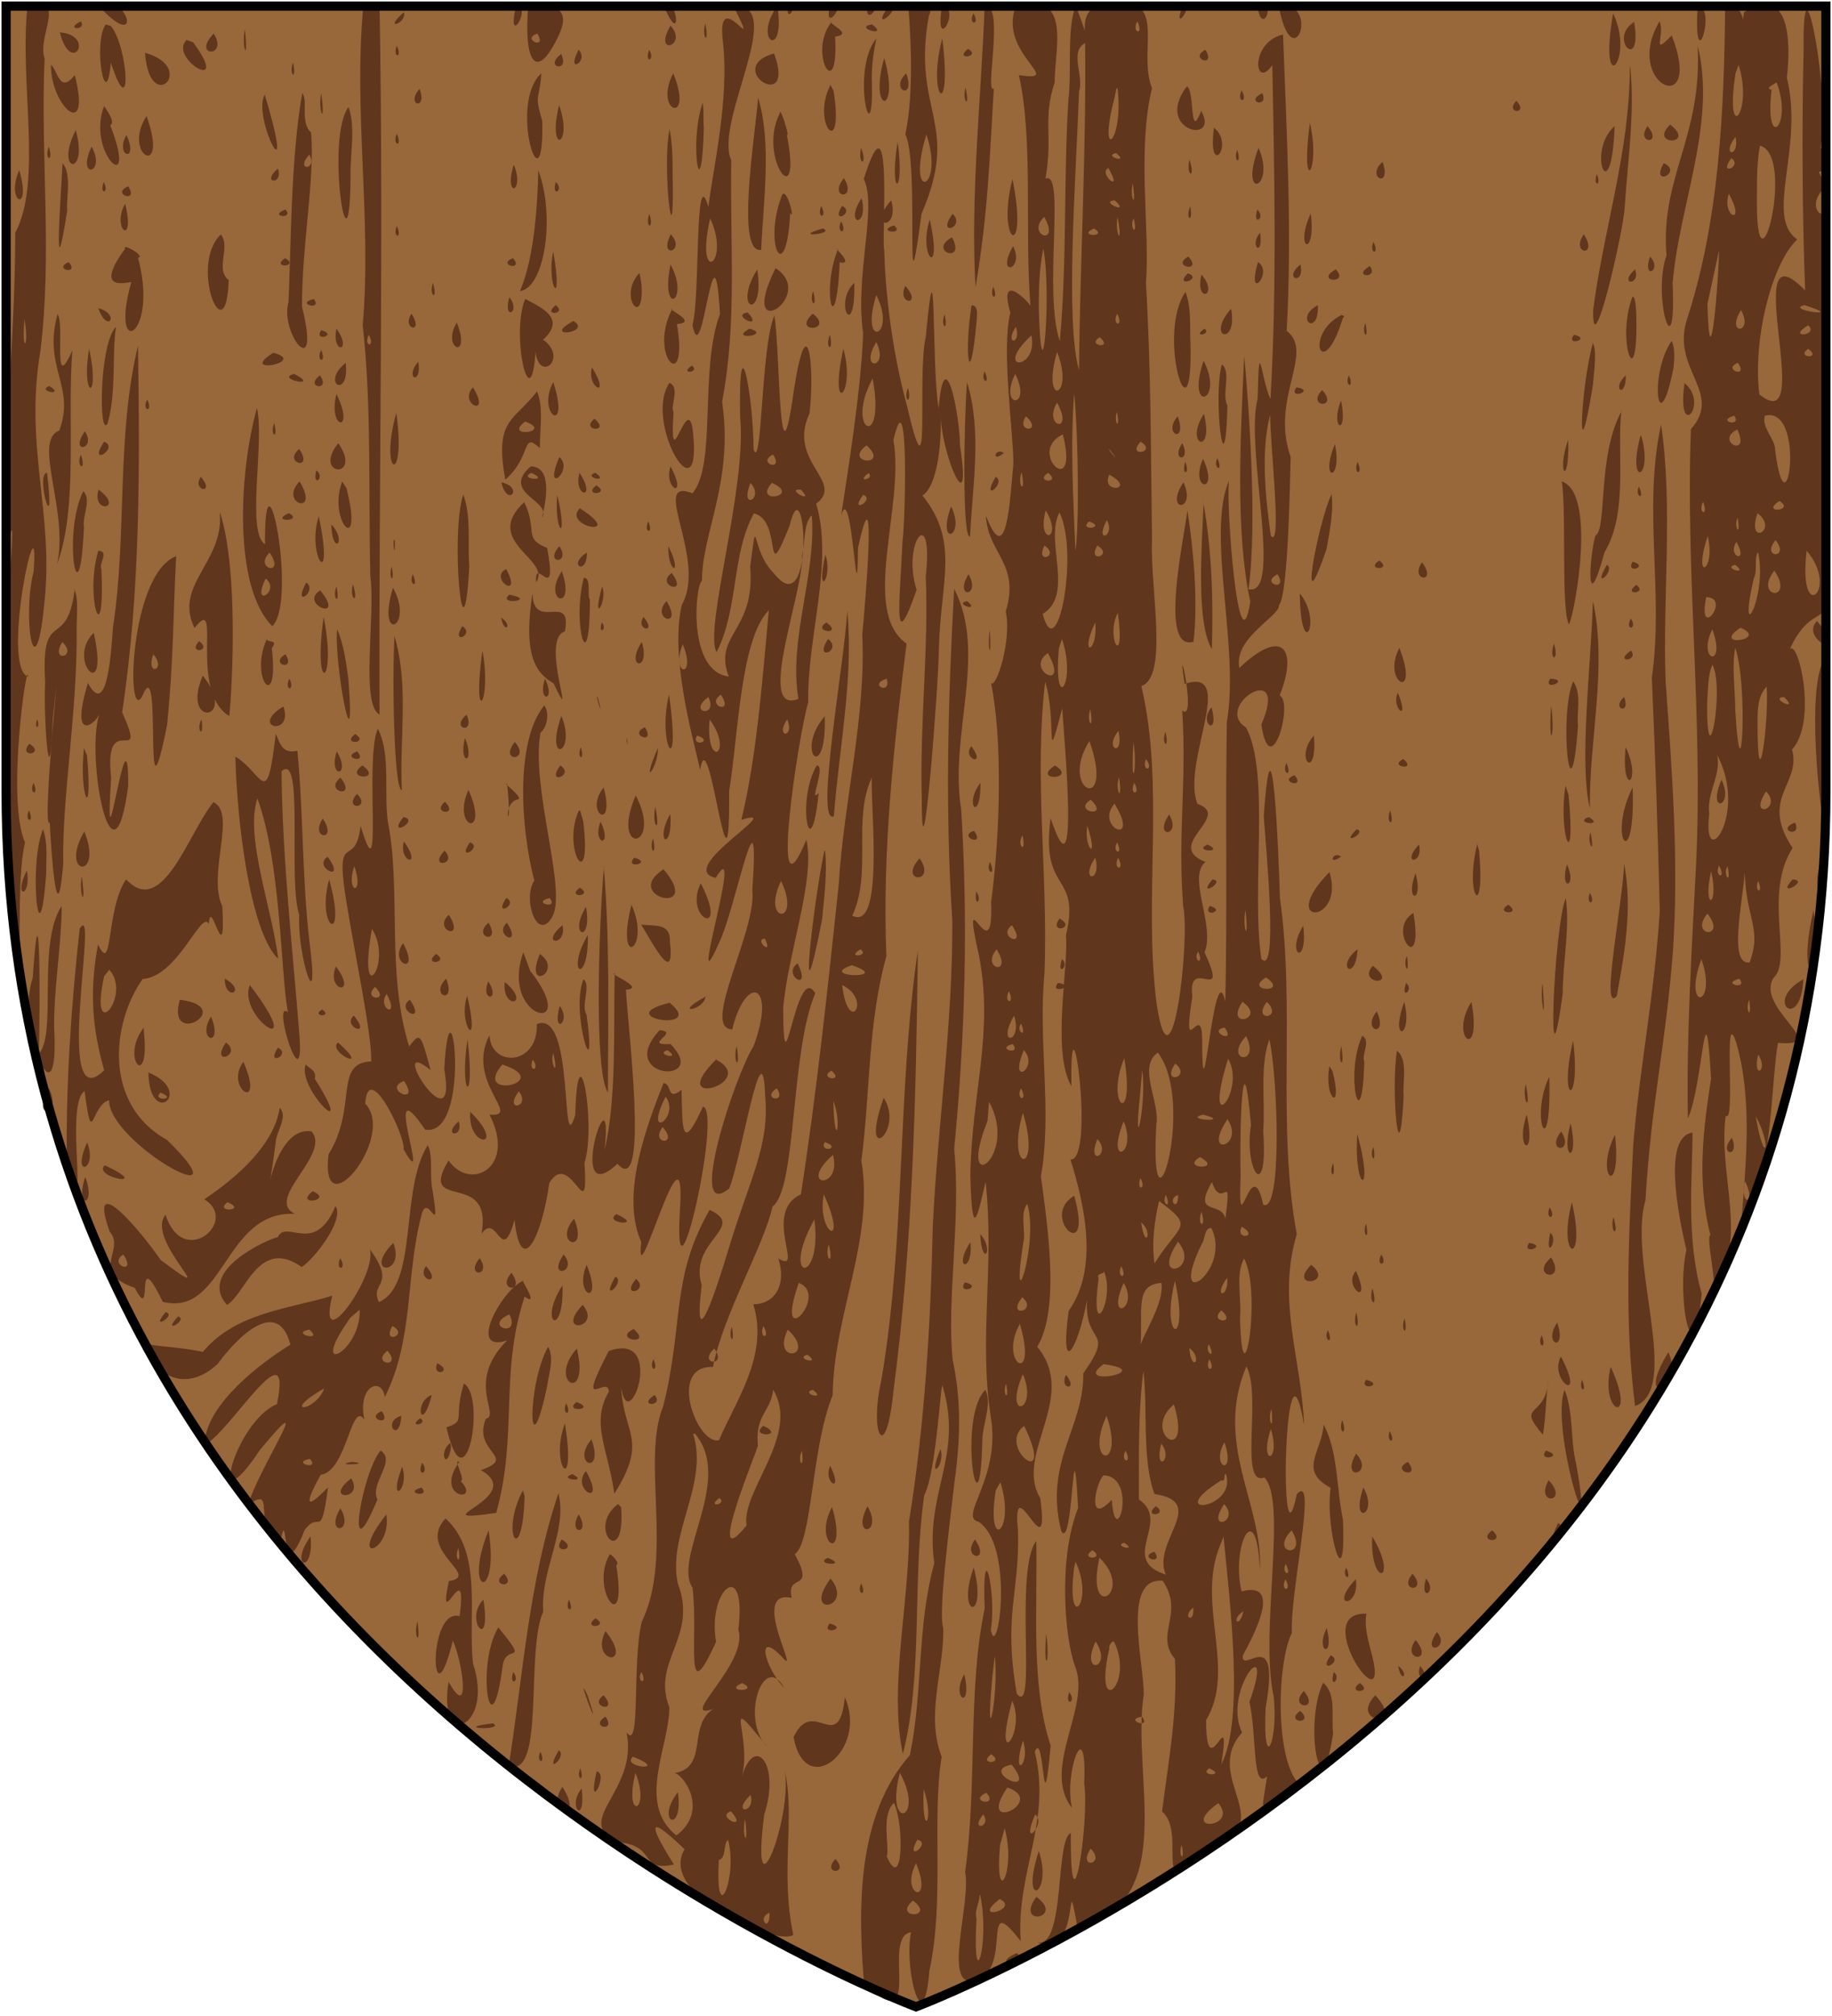 <?xml version="1.0" encoding="UTF-8"?>
<svg xmlns="http://www.w3.org/2000/svg" xmlns:xlink="http://www.w3.org/1999/xlink" width="600" height="660">
<defs>
  <path id="shield" d="m2,2v257c0,286 298,398 298,398c0,0 298-112 298-398V2z"/>
</defs>
<use xlink:href="#shield" fill="#98673a"/>
<path fill="#60361d" d="m9,2 c-2.7,25 5,57.3 -4,74.2 c0,35.3 -4.3,70.5 -3,105.8 c4.6,-27 -0.2,19 0,28.7 c0.2,36 -1.4,72 4.4,107.5 c0.2,-15 -0.5,-32.7 1.8,-42.4 c-6.2,-13.6 0.7,-61 1,-54.3 c-9.2,-3 4,-62.8 1.8,-34.3 c-3.8,15 0.5,40.7 3.5,10.5 c3.3,-29.4 -6.6,-51.3 -1.3,-82.6 c4,-32 0,-64 1.4,-96 c-2.6,-7.4 7.8,-20.6 -5.6,-17.1 z m9.4,0 c1.4,0 0.4,0 0,0 z m14,0 c14.7,16 9.5,-5 0,0 z m86.6,0 c-3.3,34.6 2.8,69.7 -0.2,104.5 c3,27 1.8,54.8 2.5,82.2 c1.7,12.5 -3.3,42 3,45.2 c-0.3,-77.3 1.4,-154.7 0,-232 h-5.3 z m50,0 c-3.3,14.3 5.6,0 0,0 z m4,0 c-1.5,17.7 2.4,25.3 9.8,10 c4.2,-8.7 -0.2,-11 -9.8,-10 z m44.4,0 c6.3,14.6 4.3,-4.2 0,0 z m22.8,0 c10,19.8 -6,-8.6 -3.4,12 c2,18.5 -3,39.8 -4.8,53.7 c-4.6,-15.6 -2.6,29.7 -5.2,38.7 c3.3,16.8 7,-38.6 9,-3.6 c-6.8,18.2 -1,49.3 -9,58.7 c-14.3,-5.6 5,21.7 -3.5,36.5 c-4,17.3 3.8,44 6,54 c3,-18.3 9.8,52 9.5,7 c3,-18.2 3.7,-50 13,-59.2 c-1.8,18.8 -3.7,47 -9,68.6 c15.8,-5 -22,16 -8.4,19 c10.2,-17 -11,49.4 2,19.2 c5.5,-14 12.5,-51.5 10,-15.2 c1.5,13.4 -17,45.3 -6.6,45.6 c4.5,-18.4 14.7,-15.2 7,5.5 c-6.2,9.8 -22,58 -8,46.6 c4,-9.5 11,-55 11.8,-30.2 c1.5,16 -5,27 -11.8,49.4 c-4,13.3 -12,38 -9,12.4 c-4.4,-14.5 15,-19 2.6,-24.6 c-12.8,22.3 -8.4,37.3 -15.2,64.3 c-7.2,17.6 3.4,49.2 -7,70.5 c-3.3,13.4 -0.2,43 -5,36.2 c4,19.5 -18.2,29 -2.7,36 c13,1.2 6.4,9.8 18.2,7.3 c-6.3,-10 -11,-19 3.5,-5 c-9,15.3 31,32 35.6,28 c-4.3,-20.3 0.6,-38 -2.7,-53.4 c2.3,16 -11.5,50.6 -6.8,14 c5.4,-16.4 -3.3,-26.7 -7.4,-12 c3.8,-14 -7.3,-29.8 8.4,-10 c-9,-9.2 -1.2,-31.4 5.5,-19.5 c-6.2,-6.3 -9.5,-19 -1,-10.4 c7.6,9 -11,-22 3.5,-19 c-2,-8.6 8,-1.3 1,-14.3 c5.7,-3.8 5.4,-35 12.4,-52 c0.3,-26.5 13.7,-51 9.4,-76.8 c3,-22.8 2,-44.5 8.2,-67 c-1.4,-34.2 2.4,-68.7 6.6,-102.3 c-15.2,-10.6 -0.5,-45.3 -4.3,-66.6 c5,-21.7 4,25 3,33 c-1,21 -3.2,38.2 4.6,16 c-5,-15.6 5.7,-28.8 3,-4.4 c1,23.3 -2,47.7 -1.3,73 c0,33.6 5.6,-38.6 5.6,-49.7 c0.6,-22 6.8,-34.6 -5.4,-49.8 c3.6,-2 6.3,-12 6,-26 c0.3,12.8 10.4,36.2 6.3,9.7 c0,-9.6 -5,-35.6 -7,-12.2 c-2.4,-14.3 -0.6,-61.6 -4.2,-23.4 c-3,13.3 2,57.6 -6.3,22 c-5,-18.3 -7,-38 -7.3,-50.2 c-1,-4 3,-54.5 -6.7,-23.5 c4.5,9.3 -3,31.4 -0.2,50.6 c-0.8,20.5 -5.7,49 -7.2,59.5 c3.6,-12.2 5.2,38 5.5,10.7 c6.4,-29.4 2.3,19.3 1.4,28.4 c1.3,26.6 -6,54 -7.7,81.7 c-3.6,34 -7.2,68 -12.4,101.5 c-12.8,6 1.5,26.4 -7.4,21 c2.8,8.4 -1,15 -8.2,15 c5.3,16.5 -6,32 -11.2,44.5 c-7.2,1.7 -17,-24.5 -2,-24 c3.3,-17 16.8,-40 19.5,-52.5 c8,-5.8 5.8,-50.6 14,-69.8 c-6.4,-11 -10.4,36.2 -10.5,5 c1.3,-17.4 10.6,-42.2 7.6,-55.3 c-12.4,30 -2.6,-34.3 0.6,-45 c-0.4,-21.5 8.4,-45.7 2.6,-65 c9.6,-7.2 -9.6,-13.7 -2.2,-29.5 c1.8,-14.4 -0.5,-36.6 -5,-8.3 c-5.2,38 -4.5,-12.4 -6.5,-23.8 c-4.4,10.4 -4,51.6 -6.8,43.8 c0,-16.5 -5,-44.4 -4.4,-10.6 c2.3,23 -12,69.8 -7.7,77 c7.3,-14.5 4.8,-32 12.2,-45.4 c9.6,2 3,25.8 11.7,4 c5.2,-21.6 8.6,33.4 -5.3,15.4 c-7.5,-7.3 -5,-21.4 -7.6,-2 c1.8,21.3 -12.3,22.2 -7,36 c-13.7,-1.7 -11,-30 -8.8,-31.4 c0,-15.7 10.4,-32.4 6.6,-58.6 c5,-26.2 2.5,-52.4 3,-79 c-5.8,-12.6 18.5,-51.2 1,-50.6 z m14.4,0 c-8.4,11.4 2.8,18 0,0 z m3.5,0 c-1,6.2 4,-0.7 0,0 z m13.7,0 c-2.3,10 6.8,-3 0,0 z m12.2,0 c-0.8,7.2 6,-1.6 0,0 z m7,0 c-6.8,10 5.7,-0.5 0,0 z m6.5,0 c1.2,14.8 1.4,31 -1,42 c4.8,9 -0.4,69 5.3,26 c13,-30 -3.3,-33.2 2.4,-64.8 c2.6,-5.6 -4.8,-2.3 -6.7,-3.2 z m11,0 c-2.6,16.5 6.6,0.4 0,0 z m14,0 c-1.2,30.5 -4.7,62.3 -3,92 c4.2,-24.8 4.6,-43 6,-65 c-3.2,2 3.7,-28 -3,-27 z m10.2,0 c-6,15.7 16.7,25 1,22.6 c4.8,21.3 1.8,51 3.8,75.7 c1,0.3 -11,-13 -6.6,2 c-3,12.3 1,39 1,49.5 c-1.2,12.7 -2.2,34.8 -9,17 c0.6,12.5 11.3,15.6 6.5,31.4 c2,9.2 -3,25 -4.8,23.5 c3.8,18.7 3,49.3 0,71.7 c1,24.5 -10.3,-10.8 -4,17.3 c5,25.4 -2.4,45.2 -2.8,72.2 c0.6,21.7 2.2,14 5,2 c3,27.6 -2.3,51 1.7,77 c3.4,20 -10.8,32.8 -4,34.3 c12,8 6.2,46.6 4,35.4 c2,-12.2 -3,-32.6 -2,-7 c-5.6,26.5 -2.4,57.5 -6.4,86.2 c2,10.4 -7.6,38 3,35.7 c13.2,-3.2 1.5,-30.8 15.2,-13 c-1.6,-22.5 10.2,-39 4.6,-62 c3.3,-8 2.5,27.8 5.2,-2 c-6.5,-19.8 -4.3,-43.5 -4.7,-67 c-7.4,9.6 0.4,58.4 -6.4,50 c-4.5,-26.2 1,-32.6 0.4,-53.5 c-2.2,-22 10.7,15 7.3,-10.5 c-8.7,-14.5 12.7,-33 -1,-49.6 c7.5,-12.3 3.4,-39.4 1.2,-55.8 c3.8,-21.5 -1,-43.8 1.2,-66.7 c1.2,-31.4 -3.5,-64 0.2,-95.2 c4,12.8 -0.2,30.7 5.6,8.7 c0.8,12.3 5.6,64.3 -3.8,36 c-3.4,25 10,17.4 5,38.4 c1,10 -4.8,38 1.8,49.3 c-0.6,-37.2 8,24.6 -0.3,24 c4.8,15.5 9.2,35.7 -0.6,49.6 c-3,22.4 3,12.7 6,-3.6 c-0.8,15.3 9.4,9 -1.2,24 c0.2,18 -13,29 -7.2,51.7 c4,6.8 3.7,-41.2 5.5,-7.6 c-6.6,16.5 -4.4,42.7 -1,51.8 c5.4,13.2 -11.2,33.4 -1,46.4 c-2.8,-11.5 5,-32 4,-8 c1.8,12.6 -4.6,53 -4.4,16.2 c-5.2,2.2 -1.7,37.8 -11,35.8 c15,6.2 8.7,-29 13.3,-4.4 c33.5,-9.3 17.4,-49.5 21.6,-76.8 c0,-10.7 -7.3,-38.4 6.2,-37.2 c7.3,10.8 -2.8,17.5 4,25.6 c1,18 -2.4,35 -4.2,50 c8.4,6.7 -4,31.8 14.6,12.8 c25.3,-8.7 -2,-23.6 11.6,-38.7 c-6.7,-13.7 11.3,-34.7 2.4,-10 c2.5,11 0.8,29.2 5.8,24.3 c-2.2,15 -3.4,11.7 10.5,2.6 c-8,-8 -7.3,-39.8 -2.4,-49.5 c-0.7,-13.2 8.6,-53.2 1.6,-45.4 c-6,29.3 -4,-60.4 2.4,-22.6 c-0.8,-21.6 -9,-40.6 -2.4,-62.5 c-6.6,-36 -0.4,-73.5 -5.5,-110 c-0.4,-13.4 -2.5,-67.5 -5.3,-26.8 c0.8,11 4.8,52.8 -0.8,46.6 c-3.4,-23 3,-61 -5,-75.7 c-11.2,-7 14.6,-23 5,-1 c3,19.8 10.7,-7.4 6,-9.5 c6.2,-15.8 0.6,-22.2 -13.2,-9 c-2,-10 13.5,-17 13,-20.7 c3.2,-3 3.7,-47.2 3.8,-48.4 c-6.8,-19.3 8,-34 -1.3,-41.3 c1.8,-32.2 0,-64.6 -1.2,-97 c-11,2.6 -9.4,18.5 -3.5,10 c0.7,36.5 1.5,73 -0.6,109.4 c-3.3,-7.3 -3.7,-22.3 -4.2,-0.2 c-4.3,16 8.5,65 -3,62.4 c3,-21.8 0,-61 -1.4,-76.4 c-1.2,26 -3,57.5 2,80.5 c-3.8,23.7 -8,-31 -7,-39.6 c-7.5,17.5 3.6,54.7 -0.7,79 c-0.5,30.6 0.2,61 -0.5,91.5 c-3.8,-17 -7.6,46.4 -7.6,11 c-0.7,-10.4 -6.6,9.3 -3.2,-12.7 c-1.7,-14 12.4,3.7 4,-14.4 c3.6,-8.8 -5.8,-24.8 0.3,-29.6 c-14,-5.5 9,-15 -2.6,-19 c-5.5,-13.2 13.2,-45 -4.2,-39.3 c-3,-19 4.3,13 -0.8,8.7 c1.5,24 -1.5,40 0.3,64 c2.4,10.8 -3.8,64.4 -8.7,32 c-4.4,-34.4 2.8,-71 -5,-104 c9,-3 2.8,-32.5 3.5,-47.6 c-0.4,-28 -0.3,-56.2 -2,-84.4 c1.4,-16.8 -3,-43.5 2,-63.7 c-5.2,-12.8 7,-33.3 -17.6,-27 c-8.6,2.6 -0.7,17 -7.4,0 c-3,7.8 -1.2,21 -2.4,31 c-1.6,26.3 -0.4,52.7 -2.8,78.8 c-5.5,-16 2,-56.3 -4.7,-53.2 c2.5,-14 -1,-19.5 3,-31.5 c0,-11 5.7,-30 -12.3,-25 z m54.6,0 c-3.6,9.7 4.2,-1 0,0 z m24.5,0 c1.6,10.7 6.7,-2.7 0,0 z m7,0 c4.7,24.5 14,-2 0,0 z m137.2,0 c-1.5,25.2 6.5,0 0,0 z m9,0 c-0.3,34.8 -2,70.7 -12.7,103.2 c-4.6,16 12,23.4 1.5,35.3 c-1.8,47.3 4,94.7 1.7,142.2 c-1.4,27.7 -3.2,56 -2.7,83.4 c5,-10.8 5.6,-47.3 7.6,-13 c-2.5,16.3 -4.8,33.5 -0.2,51.3 c-1.6,0 2,15.3 1,18.2 c11.7,-17.2 1.3,-38.2 4,-57.4 c3.4,3.6 -1,-37 3.4,-24 c5.7,19.5 3,41.8 1.5,61.6 c10.6,-16.5 9.7,-47 12.2,-61.4 c18,1.6 -7.8,-11.6 -1.4,-21.3 c6.3,-6 -3.5,-27.4 6.2,-42.5 c-11,-16.4 3,-21 -0.2,-32.2 c8.6,-9.5 1.8,-37 -0.8,-32.7 c8,-17.6 14.7,-4.4 12,-26.2 c-0.2,-23.6 0.8,-47.8 -0.4,-71 c-1.8,-6 0.5,-18 0.4,-30 c-4,-10 3.8,-16.6 -2.4,-29.2 c2.5,-1.2 2.6,2 2.3,-11.2 c-5.5,14 4.4,-17.6 -1.6,-18 c-0.8,-12.2 -6,-40 -5.7,-10.6 c-0.6,26 -0.4,55 0.5,78.6 c-22.4,-23.2 4.2,49.6 -15,34 c-2.2,-17.7 4,-42.8 12.4,-50.7 c-10.8,-7.5 2.3,-30 -3.4,-53 c1.4,-11.5 1,-31 -14,-21.4 c-5.2,31 6.6,-4.7 -6.2,-2 z m32.3,0 c-0.4,13 2,0.4 0,0 z m-465,2 c-7.3,6.3 1,3.8 0,0 z m396,0.4 c-5,29.3 7.3,15 0,0 z m-209.5,0 c-2,4 2.5,4 0,0 z m224.7,2.6 c-12.3,21 14.8,32.4 4,4.6 c-7,7.3 -2,-0.4 -4,-4.6 z m-271,0 c-8.3,10 2.3,28 1,5 c6.5,-1 -3,-4.3 -1,-5 z m-246,0 c-5.7,2.7 2,3.2 0,0 z m346,0 c2.4,5 -2.2,3.7 0,0 z m162.7,0.2 c-8.8,5.5 2.8,17 0,0 z m-304.2,0.5 c-1.4,4.5 1.5,7.8 0,0 z m-196.4,0.3 c-4.3,6.4 0.2,30 1.7,12.5 c7,21.3 5.8,-5 0,-12 l-1.7,-0.5 z m251,0 c-6.5,1 6,4.5 0,0 z m-66,0.4 c-6,10.3 6,6.6 0,0 z m-139.4,1.2 c-1.2,5.5 1.3,12.2 0,0 z m-60.6,1 c3.7,14.5 12,1 0,0 z m578.4,0.4 c-3.5,5.5 1.5,9.7 0,0 z m-528,0 c-7.5,7.7 5,8 0,0 z m106,0 c3.4,5.6 -5.6,1.8 0,0 z m111,1.6 c-8.7,10.6 -0.5,41.2 -1.5,12.8 c0,-4.2 0.7,-9 1.5,-12.8 z m21.6,0 c-5.2,19.8 3.5,27.8 0,0 z m-247.6,0.6 c-5.8,6 15.2,18.2 2.2,0.6 l-2.4,-0.8 l0.2,0.2 z m294.4,1 c0.4,35.5 -1.7,71.4 -2,107 c-4.6,-15.7 -1,-63.4 0,-91.3 c1.7,-5 -3.3,-13 2,-15.8 z m200.6,0.8 c1.6,29.8 -12.3,43 -10.2,68.6 c-4.8,13.8 3.3,39 2,9.2 c2,-25.2 14.5,-52.7 8.2,-77.8 z m-426,0 c-1.7,3.6 2,4.7 0,0 z m187,1 c-4.8,4 4.7,2.5 0,0 z m-104.4,0.3 c-1.7,4.8 2.2,3.5 0,0 z m182.2,0 c-5.7,2.8 3.7,6.2 0,0 z m-205.3,0 c-4.5,8.6 3.7,3.6 0,0 z m-142,1 c1.5,21 17.4,4.8 0,0 z m206,0.2 c-17,4.8 7.5,20.3 0,0 z m-69.7,0.2 c-6,4.4 3,6.3 0,0 z m105.8,1.3 c-5.3,18.6 5.4,18.8 0,0 z m-193.6,1.5 c-1.6,3.8 1.3,6.5 0,0 z m-79.3,0.7 c-0.2,13.6 13.4,25.5 7.8,3.4 c-5,6.2 -5.4,-1.2 -7.8,-3.4 z m552.7,0 c5,15.6 -4.7,27 -1,2.8 l1,-2.7 z m-35.6,0.5 c0,28 -8.6,53.3 -12,79.7 c-0.5,19.4 10,-26 10.3,-33.6 c1,-15.3 3.4,-31 1.8,-46 z m-313.3,2.3 c-6.7,12.8 7,17.3 0,0 z m-43.2,0 c-11,10 1,46.6 0.3,15.6 c-2.7,-9.3 -1,-6 -0.3,-15.5 z m119.5,0 c-5.8,5.5 3.3,9.3 0,0 z m285,2.8 c5.6,14.3 -4,23.4 -1.6,2.6 c-3,-0.6 3,-2.7 1.6,-2.6 z m-309.8,1 c-6.6,12.8 4.7,25.2 1,2 l-1,-2 z m116.7,0.5 c-11,14.5 11,19.3 4.7,8 c-4,10.5 -2,-7 -4.7,-8 z m-22.7,0.4 c2.2,18.3 -6.7,25 -1,3.4 l0.6,-3 l0.5,-0.4 z m-49.8,0 c-1.2,4.7 1.7,7.2 0,0 z m-178.8,0.4 c-4.8,5.5 2.8,7.2 0,0 z m269.2,0.5 c-1.8,4.4 2.5,4 0,0 z m-307.6,0.9 c-3.8,21 -3.7,51.4 -4.5,68.3 c-3,10.5 10.8,27.2 4.4,1.6 c0,-20.8 4.2,-41 3,-57 c-3.8,-3.4 -0.8,-10.7 -3,-13 z m6.2,0 c-1.2,5.8 1.6,11.6 0,0 z m308.2,0 c-6,3 2.3,5 0,0 z m-326.7,0.5 c-4.3,7.5 11,36.4 0,0 z m161.6,1 c-1,12.6 -7.4,51.2 1,49.8 c0.7,-16 3.5,-35 -1,-49.8 z m248.3,1 c-4,4.4 4.4,4.5 0,0 z m-266.5,0.8 c-4.5,12.8 -0.4,36.6 0.4,8.3 c-0.2,-2.6 0,-5.5 -0.3,-8.2 z m-47,0.6 c-4,16.7 4.8,13.5 0,0 z m-149,0.3 c-6,15.6 11.6,31 2,6.3 c2,-1 -1.7,-5.7 -2,-6.3 z m80,0.4 c-7.5,10.2 0.3,59.4 0.7,23.5 c-0.3,-7.6 1.8,-16.4 -0.6,-23.4 z m141.3,2 c-7.5,14.4 7.6,34.3 2.3,7 c1.2,1.3 -2.4,-10 -2.3,-7 z m-207.4,0.9 c-8.3,12.8 7.6,21.2 0,0 z m381,2.2 c-3.3,25 3.7,16 0,0 z m118,0.6 c-7.3,7 8.8,6.8 0,0 z m-7.4,0.5 c-4.2,5.8 5.3,6.3 0,0 z m-10.8,0 c-9.4,8.2 -1,28.7 0,0 z m-131.2,0.5 c-2.3,17 7,5.8 0,0 z m-178.3,0.5 c-2.6,12.3 1.6,46 1,16 c0,-5.2 0,-11 -1,-16 z m-194.5,0.3 c-7.2,14.2 4.4,15.4 0,0 z m105.2,1.2 c-1.8,3.6 2,5 0,0 z m173.4,0.2 c6.2,18.3 -7,23 0,0 z m-262,0.2 c-4,7.3 4.3,9.2 0,0 z m527,0.6 c1.5,7 -5,6.4 0,0 z m-274.4,1.6 c-3,18.3 2.5,18.3 0,0 z m282.4,1.3 c12,3 -1.4,54 -1,17 c0,-5.5 0,-11.8 1,-17 z m-546.4,0.3 c-5.2,11 5,9 0,0 z m-14,0 c-1.7,4.5 1.7,5.5 0,0 z m266,0.4 c-1.2,6 2.4,6 0,0 z m130.2,0 c-6.7,17.7 5.8,13.5 0,0 z m-7,0.7 c-1.5,4 1.7,5 0,0 z m-39.7,1 c4.8,3.7 -4.5,1 0,0 z m-264.2,0.5 c3,5.2 -5,5.6 0,0 z m465.7,1.2 c4,2.5 -4.5,6.3 0,0 z m-177.4,0.5 c-1.4,5 2.2,7 0,0 z m63.2,0.7 c-5.8,5.2 3.2,9 0,0 z m-432.3,0.4 c-0.5,10.3 -3.2,45.8 1.5,15.6 c-0.3,-4.5 1.5,-12 -1.5,-15.6 z m524.4,0 c-4.6,8.2 6.5,3 0,0 z m-376.6,0.5 c-3.5,11 3.7,9.5 0,0 z m194.7,1.1 c5.3,9 -3.6,1.8 0,0 z m-272,0.2 c-5.8,5 2,5.5 0,0 z m-84.7,0.5 c-4.7,10.7 4.3,14.6 0,0 z m170,0.2 c-0.2,9.2 -1,27.8 -6,39.4 c8,-1 11.7,-24.2 6,-39.6 z m346.7,1.1 c-1.5,4 1.7,4.3 0,0 z m-246.6,1.3 c-5.5,6.8 4.6,7.5 0,0 z m55.2,0.3 c-5.5,21.4 5.5,27.5 0,0 z m-297.6,1 c-1.7,4.3 2,3.8 0,0 z m148,0 c-1.5,5.4 3,2.6 0,0 z m189,0.5 c1.4,9.2 -1.2,4.7 0,0 z m-329,0.9 c-6,2.5 3.7,5.8 0,0 z m554.7,1.4 c4,12.8 -6,6.8 0,0 z m-30.5,1 c6,10.8 -2.5,7.8 0,0 z m-310,0.3 c-6.5,16.3 1.3,31 2.6,6 c1.7,3 -1,-8.2 -2.6,-6 z m26,1.2 c-6,9 2.4,10 0,0 z m9.7,0.7 c-8.2,9 2.8,10.5 0,0 z m73.2,0 c5.6,5 -5.4,0.3 0,0 z m-324.1,1.1 c-4.7,8.3 3.5,14.5 0,0 z m228,0.7 c-1.8,4.2 2.2,4.4 0,0 z m6.8,0 c-4,6.4 4.5,2.3 0,0 z m114,0.2 c-1.8,4.5 1.2,5.5 0,0 z m-296.3,1 c-6,2.2 3,3.4 0,0 z m318.3,0 c-1.8,5.7 3,3 0,0 z m17.5,1.3 c-5.6,12 1.8,14.7 0,0 z m-117.3,0.1 c-5.6,7.7 4.5,4.5 0,0 z m-99.3,0 c-1.7,4.5 1.7,5.7 0,0 z m129.3,1 c5.6,10 -6.3,6 0,0 z m24,0 c2,10.2 -1,6 0,0 z m-133.4,0.5 c7,15.2 -5.2,22.4 0,0 z m138.7,0 c1.6,6.6 -1.7,3 0,0 z m-66.8,0.4 c-4,12.5 4.5,20 0,0 z m-29,0.6 c-2,3.8 2.4,4.7 0,0 z m17.3,1.3 c-6.2,2 3.8,3.3 0,0 z m-162.8,0.2 c-1.7,3.6 2,4.7 0,0 z m228.3,0.8 c5,3 -6,2.6 0,0 z m-88.8,0 c-11.2,3.2 4.6,1.8 0,0 z m143.2,1.4 c-3.8,4.4 1.2,8.4 0,0 z m-193,0.5 c-4.3,8.4 5.2,5.6 0,0 z m299,0 c-4.5,6.7 5,7.6 0,0 z m-446.3,0 c-10.7,10 1.7,40 2.5,15 c-4.6,-3.6 0.8,-10.8 -2.6,-15 z m239.4,1 c-8.3,4.5 4.8,9 0,0 z m138,1.5 c-1.6,4 2.3,4.5 0,0 z m-118,1.4 c-6,10.5 4,7.8 0,0 z m-290.8,0.8 c-11,15 1.5,10.6 2,11 c-7.4,26.2 9.2,17.8 2.2,-8 c2.7,-0.5 -5.4,-5 -4.2,-3 z m300.7,0 c2.8,13.8 -0.5,54 -1.5,19.4 c0,-6.5 0.2,-13.2 1.5,-19.4 z m-67.3,0.3 c-5.6,13.8 -0.6,31.6 0.6,4.2 c5.2,1 -2.5,-5.4 -0.6,-4.3 z m288.6,0.3 c0,8.2 -3,46.5 -3.8,17.5 l3.8,-17.5 z m-381.8,0.4 c-2.4,11.2 3.5,20 0,0 z m208,1.6 c-6,3.3 5,5.5 0,0 z m151.2,0 c-2.7,8 4.3,4.5 0,0 z m-447,0.5 c-5,3.4 5,3 0,0 z m74.6,0 c-5.5,2.3 3.8,4.4 0,0 z m244,1.3 c-4,13.8 5.3,3.3 0,0 z m-389.5,0 c-5.5,2.4 3.8,4.4 0,0 z m403.4,0.8 c-6,4.8 1.6,7 0,0 z m-206.3,0 c-3.5,17.7 6.6,12 0,0 z m229,0.5 c-6.2,3.8 3.3,4.2 0,0 z m-194.6,0.7 c-13,26.3 14,9 0,0 z m-6,0.4 c-8.4,13.6 2.7,17 0,0 z m287.5,0 c-5.8,5.2 2,5.5 0,0 z m-98,0 c-7.3,4 4.7,5 0,0 z m-48.5,1.3 c-4.8,5 5.3,1.7 0,0 z m-179.7,0 c-7,7.6 1.8,18.5 0.8,3.6 l-0.6,-3.5 z m184.2,0.4 c-2.3,9.7 6,7 0,0 z m-113.7,2.7 c-7,6.6 0.4,19.7 0,0 z m-138,0 c-1.5,4.6 1.8,6 0,0 z m154.7,1 c-3,6.3 6,6.7 0,0 z m28.8,0.3 c-1.5,4 2,4.6 0,0 z m-59,1.4 c-1.5,4.3 1.7,6.3 0,0 z m122,0.2 c-9.7,14 2.4,51.8 1.6,17.2 c-0.3,-5.7 0.4,-12.2 -1.7,-17.2 z m-101.3,1.1 c7,13.7 -5.7,18.2 0,0 z m-120.2,0.7 c-2.2,8 4,5 0,0 z m367.8,0 c-5.4,14.2 2,33.8 1.3,5.8 c0,1.8 0,-7.4 -1.4,-5.7 z m-431.8,0.6 c-6.5,1.5 3,4 0,0 z m69.2,0 c-5.2,12.6 3,45 3.7,10.3 c-3,20 12,10.2 2.2,3 c7.2,-6.7 0.5,-10 -6,-13.4 z m10,2 c-4.7,3.8 4,3 0,0 z m136.2,0 c-2.5,16 -0.6,29.3 1.6,5.8 c0,-1 1,-6 -1.6,-5.7 z m272.8,0 c14.6,4.5 -7,1.5 0,0 z m-159.4,0 c-8.2,4.5 0.5,10.7 0,0 z m-399.4,1 c3,8.6 7.4,2 0,0 z m188,0.2 c-8.2,15.6 5.5,28.7 1.5,5 c7.3,-0.6 -3.7,-5 -1.5,-5 z m183,0 c-8.6,9.6 2.3,12.5 0,0 z m167,0.4 c4.4,7.8 -5.3,8.5 0,0 z m-325.3,0.8 c-6,0.8 5.6,6.2 0,0 z m-226,0.4 c-5,17.6 6,23.8 0.5,38.3 c-8.8,3.2 3.2,26.3 -0.7,43.7 c7,-19 3.2,-47.6 5,-70 c-6.8,15.4 -2.2,-9.7 -5,-12 z m347,0 c2.4,4.6 -2,4 0,0 z m-99.7,0 c-7.2,6.6 7.4,5.7 0,0 z m-131.4,0 c-3.5,5 4.3,7 0,0 z m174.6,0.2 c-1.6,3.8 1.3,6.5 0,0 z m130,0.2 c-12.6,6.4 -6.3,23 0.4,1 c1.4,-1 -1.6,-1 -0.4,-1 z m100.2,0.5 c-0.5,7 0,0.6 0,0 z m-531.6,0.9 c1.7,9 -1,12 0,0 z m179.8,0.6 c-11,6 6.5,3.8 0,0 z m-38.2,0.5 c-5.2,8.8 5,12.5 0,0 z m297.6,0.2 c-1.5,3.4 1.3,6.5 0,0 z m145,0.7 c3.8,3.4 -7.5,4.5 0,0 z m-554.2,0.5 c-5.5,5.5 -5.7,36.6 -2.8,31.7 c3,-10 1.4,-23 2.8,-31.7 z m294.7,0 c2,6 -4,6 0,0 z m-87.2,0.6 c-7.3,4 7.6,2.2 0,0 z m149,0 c-4.5,3 2.5,2 0,0 z m-284.3,0 c-1.7,8.5 5.5,7.8 0,0 z m-5,0.5 c-2.6,4 5.7,1.6 0,0 z m410.3,1.5 c-3,4 6,1.4 0,0 z m-394.7,0 c2.4,4.4 -2,4 0,0 z m151,0 c-1.8,4.5 1.4,6.2 0,0 z m66,0.2 c2.4,11.6 -13,12 0,0 z m22.4,0.6 c4.7,4.2 -4.7,2.7 0,0 z m187.2,1.3 c-7.5,11.2 -4.3,34 0.7,8.7 c0.3,-2.6 0.5,-6.7 -0.6,-8.7 z m-25.7,0.6 c-4,14.2 -5.5,47.4 0,13.8 c0.3,-4.3 1.4,-10.8 0,-13.8 z m-234.7,-0.3 c4.5,9 -6,9.6 0,0 z m-241.8,1.2 c-7.2,30 -3.5,61.7 -8.2,92.2 c-0.8,12 -2.4,29 -8.2,18.2 c-6,20 2.4,13.4 3.7,10.3 c-4.5,14.1 4.5,61.1 9.5,23.3 c0,-30 -8.2,36.8 -5.6,-2.5 c-2.6,-23.4 12.3,-2.2 3.6,-21.5 c6,-39.6 5.8,-80.2 5.2,-120 z m231,1 c-5,23 4.3,15 0,0 z m316,0 c4.8,3.5 -4.4,3 0,0 z m-563,0 c-2.8,16.4 3.8,17.7 0,0 z m76,0.4 c-2,3.7 2,4.8 0,0 z m241,0.6 c6,15.2 -5.4,18.5 0,0 z m-256.7,0.3 c-12,7.5 11.6,3 0,0 z m304.7,2.6 c-6,17.6 7,13.6 0,0 z m-257.2,0.3 c-4.8,5.6 1.3,8 0,0 z m-23.8,0.4 c-8.5,7 1.5,12 0,0 z m456,0 c3.7,5.4 -5.5,2 0,0 z m-169,0.4 c-3,10.7 1,43.8 1.8,13.7 c-2,-4 1.4,-11 -1.8,-13.6 z m-173.6,0.5 c-4.5,3 3,2.3 0,0 z m-32.7,0.6 c-2,6.7 6.6,10.7 0,0 z m128.6,1.3 c-1.7,3.2 2.2,5 0,0 z m-226.2,0.8 c-6.4,1.7 9.3,4.8 0,0 z m236.2,0 c5.8,11.6 -5.7,11.5 0,0 z m200,0.5 c-5,4.4 0,8 0,0 z m-90.7,0 c-1.7,3.4 2,4.8 0,0 z m-337,0 c-5.4,4 3.8,5.4 0,0 z m181,1 c4.5,24.2 -9.4,17.2 0,0 z m-104.6,1.2 c-5.7,10.6 5.8,18 0,0 z m135.5,0 c-1,13.4 -1.6,51.7 1,50.5 c0.8,-16.7 4,-34.4 -1,-50.5 z m235,0.3 c-2.7,19.7 8.3,6.8 0,0 z m-332.5,0 c-8.6,13.2 11.4,46 7.6,14.7 c-2,-11 -7.7,17.5 -6.2,-5.3 c-1.3,-1.4 2.3,-8 -1.3,-9.4 z m-203,1 c-4.6,1.6 5.5,3.5 0,0 z m408.4,0.4 c-3,4.3 6.6,1 0,0 z m-269.7,0 c-5,5.5 6.3,10.3 0,0 z m142.5,0.2 c-1.8,4.2 1.4,6 0,0 z m135.6,0.7 c-5.4,5.8 5.7,6.2 0,0 z m-257,0.3 c-7.6,10 -14.2,9 -10.5,29 c8.8,-7.6 5.2,-16 11.3,-10.3 c0,-6 1.3,-13.7 -1,-18.7 z m175.8,0.8 c1.5,15 1.6,45 0.4,51.5 c-0.7,-17.2 -1.7,-34.6 -0.4,-51.6 z m-241.6,0.2 c-3,11.7 6.4,13 0,0 z m-62,1.8 c-2,4 2.2,4.4 0,0 z m391,0.3 c-3.8,9.6 2.5,12 0,0 z m-93,0.7 c5.8,10.6 -4.8,8 0,0 z m-262,1.6 c-6,21.3 -7.8,59 5,71.6 c8.4,-8.3 -2.7,-63.4 -2.4,-26.8 c-6.3,-4 0,-33.8 -2.7,-44.8 z m447,1 c-8.2,14.7 -4.7,38.7 -8.7,41 c-2,7 -3.2,28 3,5.4 c7.8,-13 4,-31.7 5.5,-46.4 z m-165.4,0.4 c1.3,6.3 -1.2,4 0,0 z m-236,0.4 c-5.8,20.6 3.4,24.3 0,0 z m264.5,0.3 c-6.7,10.2 3.5,14 0,0 z m21.7,0.4 c0,10 4,44.4 0.2,39.5 c-1.8,-12.7 -3.3,-28 -0.2,-39.6 z m162,0.2 c13.7,-3.6 7.2,41.5 3.4,11.4 c0,-4 -4.5,-7.3 -3.4,-11.4 z m-10,0 c2.6,4 -6.2,1.7 0,0 z m-232,0.2 c6,5.3 -3.7,5.5 0,0 z m49.7,0 c-5.2,6 3.4,9.3 0,0 z m-191,0.8 c-5,4 5.6,4.7 0,0 z m-22.7,0.9 c9.6,3.5 -7.5,5.6 0,0 z m-82.2,0.5 c-1.6,4 1.5,6 0,0 z m454.2,0.6 c-6,27.5 1,55 -3,82.8 c1.2,27 2,52.4 2.6,76.4 c-1.8,28 -6.6,51 -8.7,76.6 c-1.4,28.7 -3,57 0.6,85.4 c15.3,-5.5 -2.5,-47.5 3.4,-67.3 c2,-33 6.4,-48.8 9,-81.4 c2,-29.6 -0.3,-59.2 -2.4,-88.7 c-1,-27.7 2.5,-57.3 -1.5,-84 z m25,1.5 c4.5,9.7 -7.7,3.8 0,0 z m-541.2,0.6 c-5.4,7.7 4,6 0,0 z m320.3,1 c5.6,22.3 -12.2,5.8 0,0 z m189.2,0.4 c-4.7,17.5 4.4,14.4 0.2,0 h-0.2 z m-23.7,1.4 c-4,11.2 0.5,15.8 0,0 z m-479.5,0.6 c-5.7,8.7 5.2,2 0,0 z m339.5,0 c5.7,3.6 -5,5.3 0,0 z m-262.8,0.5 c-8.7,10.8 8.2,12 0,0 z m276.4,0 c-4,6.2 3.2,6.2 0,0 z m50,0.3 c-5.2,12.6 2.6,12.4 0,0 z m-153.4,0.4 c8,7.2 -8,6 0,0 z m-185.8,1.2 c-5.6,4.6 5,7.4 0,0 z m265.3,0 c5,6.4 -1,-0.4 0,0 z m-34.5,1.3 c-4.3,3.5 -3,-2 0,0 z m-75.6,0.5 c3.8,6 -5.7,2.8 0,0 z m-226.7,0 c-1.8,4.2 2,6 0,0 z m156.7,0.8 c-5.7,13.3 5,4.3 0,0 z m215.5,0.4 c-1.7,3.3 2.3,5.2 0,0 z m-4.7,0.2 c-4.6,10.5 5.6,11.8 0,0 z m-5.8,1 c-1.5,4.5 1.8,4.5 0,0 z m56.4,0 c-1.6,4.5 2.2,4.4 0,0 z m-270.8,1.5 c-10,8.8 7.2,11.2 3.7,16.8 c1.2,-4.7 3.7,-16.8 -3.7,-16.8 z m45.8,0 c-2.4,7.8 6,11 0,0 z m-116,1.3 c-1.5,6 3.2,2.3 0,0 z m231,0.6 c1.6,8 -1.7,4.2 0,0 z m-319.2,0.2 c-4,0.2 3,24.3 0,0 z m158.6,0 c6.8,3 -4.6,2.2 0,0 z m15.8,0 c-2.2,8 6,9.2 0,0 z m5.2,0 c-4.5,1.4 5,3.5 0,0 z m89.3,0 c2.7,2 -4.3,3.4 0,0.2 v-0.2 z m59,0 c4.5,3.8 -4.8,3 0,0 z m20,0.6 c9.3,5 -3,6.5 0,0 z m-297.5,0.7 c-3.2,4.6 5,6 0,0 z m260.3,0 c-5.2,9 3.7,2 0,0 z m-228,1.5 c-7,7.4 7,11.5 0,0 z m14,0 c-5,13 7.2,25.4 1.4,2.3 l-1.4,-2.2 z m399.4,0 c1.6,9.2 -0.3,43 2.4,46.8 c2,-4.4 9,-43 -2.4,-46.8 z m-347.3,0.3 c2,8.5 7.6,1.7 0,0 z m223.4,0 c-6.6,10 4.5,9.8 0,0 z m-141.8,0.2 c4.8,5.2 -3.8,9.4 0,0 z m7,0 c10,4.3 -6.5,7.3 0,0 z m-57.5,0.8 c-4.7,3.7 5,3 0,0 z m341.5,0.4 c-1.7,3.2 2.2,5 0,0 z m-274.5,1 c5,5.2 -5.5,-0.5 0,0 z m-230,0 c-2.5,8 8.7,6.5 0,0 z m-5,0.5 c-7,13.7 -1.3,45 0.2,11.7 c-0.7,-3.4 2.6,-8.8 -0.2,-11.7 z m408.8,1 c-4.5,9.4 -11.3,46.3 -1.6,17.8 c1,-5.8 2.3,-12.3 1.6,-17.8 z m-153.4,0.2 c4.2,1.5 -5,6.8 0,0 z m-131,0 c-4.2,12.4 0,59.5 2,23.4 c-0.6,-7.6 0.7,-16.5 -2,-23.5 z m30.8,0 c-1,13 3.8,16 0,0 z m400.3,2 c5.4,3.4 -6.6,4.2 0,0 z m-411,0.3 c-14.2,13 9,18.8 3.8,26.3 c-0.7,-9.2 7.2,8.3 3.6,-11.2 c-8,-3.2 -3,-5.6 -7.5,-15 z m386,0 c2,5.3 -2,3.6 0,0 z m-163.6,0.2 c-0.6,14.5 -2.5,39.4 2.7,48 c0.5,-15.8 0,-32.5 -2.8,-48 z m-82.7,1.3 c-5,13.6 5,10.2 0,0 z m-121.6,0.6 c-6,6 15.6,10 0,0 z m199,0.7 c-1.3,10.2 -9.3,46.3 2,43 c1.5,-13.6 0,-30 -2,-43 z m-46.4,0 c6,10 -3.2,11.5 0,0 z m4.5,0.7 c6.5,13.2 -0.8,51.2 -5.5,33.2 c10.5,-6.4 0.5,-24 5.5,-33.3 z m-275,0.2 c1.4,16 -15.2,23.5 -8.3,37.6 c9.4,-12 -2.2,20.6 11.4,28.8 c1,-10.4 3,-47.5 -3,-66.5 z m22.6,0 c-6.7,3 5.2,2.8 0,0 z m481,0 c7.2,5.5 -3.8,11.2 0,0 z m-471.2,1 c-4.2,13 5.4,26 0,0 z m161.5,0 c1.4,19.5 -7.7,40.4 -4.4,59.8 c-14.2,5.6 1.8,-35.2 1.2,-47 c1,-4 0.4,-10 3,-13 z m303.2,0.5 c1.2,7 -1.5,3 0,0 z m-206.6,0.8 c3,5.3 -4.3,8 0,0 z m-5.8,0.4 c6,2.2 -3.8,3.3 0,0 z m-144.4,0 c-1.7,4 2,4.3 0,0 z m-103.8,1 c0.3,10.6 5.4,5.7 0,0 z m450.8,3.8 c2.8,11.5 -5.2,15.6 0,0 z m-430,1.3 c0.2,8 -1,-1 0,0 z m452.2,0 c5,6.2 -5,6.2 0,0 z m-12.8,0.6 c4.3,7.4 -3.3,5 0,0 z m-226.6,1.2 c5.2,3.6 -3.3,6.3 0,0 z m17.3,0 c5.6,3.3 -3.6,6 0,0 z m-140.5,0.2 c-0.3,9 5,10 0,0 z m-35.7,0 c-5.3,6 4,6 0,0 z m-151,1.5 c-4.6,15.5 2.3,34.7 1,6 c-1,-1.8 2.8,-5.8 -1,-6 z m559.5,0 c11,12.8 -3,25 0,0 z m-399.5,0.6 c-6.6,4.2 0.2,7.7 0,0 z m383.6,0 c3.2,14.3 -7,32.6 -1.4,8.4 c1.3,-2.5 0,-6 1.3,-8.5 z m-487.5,0 c5.5,8 -5.5,5.4 0,0 z m182,0.7 c-3.3,15.2 2.7,7.4 0,0 z m-212.6,0.5 c-15.2,5.7 -16.5,54.8 -11.2,46 c7,-17.3 0,49.8 8.2,9.4 c2.2,-21.3 2,-37.4 3,-55.4 z m394,1.4 c-4.8,3.3 4.6,3.3 0,0 z m83,0.4 c-2.5,4.3 5.7,1.5 0,0 z m-69,0.2 c-4.2,6.3 5.4,7 0,0 z m60.6,0.8 c-5.3,9 3,2 0,0 z m42,0 c4.8,3.8 -4.5,1 0,0 z m-440,0.6 c-1.3,3.8 1.2,6.3 0,0 z m37.5,0.8 c-6,3 5.6,10.7 0,0 z m415.3,0.5 c7,10.3 -7,9.2 0,0 z m-397.1,0.2 c-6.7,10 4.8,13.7 0,0 z m36,0.6 c-5.7,4 5.8,7.8 0,0 z m-84.8,0.4 c-1.6,3.5 2.2,5 0,0 z m283.2,0 c3.7,6 -6,3 0,0 z m-101.2,0 c-5,8.2 4.3,7.5 0,0 z m-126,1.2 c-4,15.4 2,34.8 2,7 c-1,-0.6 0.6,-7.3 -2,-7 z m-104.2,0.2 c5.2,4 -5,10.3 0,0 z m13.3,1.3 c-4.8,9 4,2.7 0,0 z m15.3,0.6 c-1.4,5 2.2,7 0,0 z m420.3,0.2 c-4.8,3.6 4,2.8 0,0 z m-338.7,0.5 c-3.7,13.5 2,4.7 0,0 z m-87,0 c-1.6,4 1.4,6.7 0,0 z m18.5,0.4 c-5.6,18.8 7.2,13 0,0 z m183.8,0.4 c-2,36 -3,72.5 -0.6,108.5 c0.2,33.5 -4.8,67 -6.4,100.2 c-0.7,32 -2.6,64.6 -7.8,96.7 c0.6,25 -6.8,53.5 -2,76 c6.7,-26 3,-56.8 7,-84.7 c4,-7.5 5.5,-39 6,-35.7 c7,22.8 -6,35 -2.7,58 c-5.7,20.4 -3.7,42.3 -8,62.8 c-17.5,19.8 -17,50.2 -15,75 c20.3,18.3 5.3,-15.8 15.4,-17 c-2.5,11.2 4,37 6,12.5 c5,-23 0.7,-49.8 4,-70 c-5.4,-13.8 1,-29 0.5,-42.3 c-1.6,-4 1.7,-30.6 3.7,-47.6 c2.2,-15.7 2,-28 -0.6,-40 c-2,-20 2.8,-46.4 0.5,-69 c3.6,-37.2 4.6,-74 2.3,-111.2 c-4,-24.5 8.6,-50.8 -2.2,-72 z m-288,0 c-2.6,21 -11.2,5.2 -9.7,30.5 c-0.6,10.7 1.4,41.5 2.5,12 c4,-37.2 -4,37.5 -1,34 c0.5,9.8 2.4,38 4.4,13.5 c-0.4,-22.4 4.8,-50.4 4.4,-77.5 c0,-4 0.7,-9.2 -0.8,-12.5 z m80.4,0.5 c-7.3,4.4 8.7,10.8 0,0 z m320.8,1 c0.3,23.3 7.6,9 0,0 z m-251.4,0.4 c-2.2,15.6 -1,24.6 7,29 c8.2,17.3 -4.7,-14.4 3.7,-17 c2.5,-13 -10,0 -10.6,-12 z m-7.5,0 c-4.2,3.6 9.6,1.8 0,0 z m392,0.8 c8.4,0 -3,15 0,0 z m-340.5,1.3 c-5.5,6 5.7,9.3 0,0 z m98.4,0 c-4.6,1 4.8,3.7 0,0 z m205,0 c-0.6,21 -4.6,53 -1,67.8 c-0.3,-22.3 5.8,-46.3 1,-67.8 z m-244.2,3.2 c-1,17.5 -10.7,70.4 -4.4,67.2 c1.7,-22.2 6.5,-45.3 4.4,-67.2 z m88.6,0.6 c2.7,19.2 -4.3,8.5 0,0 z m-260.1,1.4 c-3.7,26.2 4.5,22.5 0,0 z m104.8,0 c-3,4.2 4.7,5.8 0,0 z m-46.7,0.2 c1.2,5.8 4,2.5 0,0 z m370,0.3 c-2.2,4.2 2.5,3.7 0,0 z m61,0.8 c-6,6 11.6,14 0,0 z m-398,0.5 c-1.4,4.2 2,2.4 0,0 z m161.6,0 c1,10.3 -5.5,11.5 0,0 z m-88,0 c-5.2,3 5.8,4.4 0,0 z m-119.3,1.2 c-4,6.5 4.4,2.7 0,0 z m418.6,0.5 c9.7,4 -10,6.7 0,0 z m-9.2,0.5 c4.8,13 -5.2,10.7 0,0 z m-236.6,0.2 c-1,5.8 0.6,11.6 0,0 z m-213.8,0 c-1,11.6 6.2,48.5 3.7,16.2 c-0.7,-5.3 -1.5,-11.3 -3.6,-16.2 z m-79.7,1 c-9.3,9 5.4,24.2 0,0 z m98.5,1 c-0.8,13.4 -0.2,50.4 2.4,50.5 c-0.8,-17.5 2.4,-34 -2.4,-50.5 z m142,1 c-5,7.7 5,3.8 0,0 z m76.6,0 c5,14.6 -3,25.2 -1,3 l1,-3 z m-260.4,0 c-6,13 4.2,24.8 1.6,3 c2.4,-3 -1.7,-1.7 -1.6,-3 z m-22.2,0.7 c-4,4.4 4.6,3.4 0,0 z m145,0.3 c-5.8,8.6 3,10 0,0 z m-189.8,0 c5.4,5 -4.3,7 0,0 z m488.5,0.5 c-1.8,6 2,6 0,0 z m-285.3,0.2 c4.8,11.6 -4.2,10.4 0,0 z m344.7,1.2 c4.3,12 2,53.6 0,20.2 c0,-6.6 -1.2,-14 0,-20.2 z m-110,0 c-6,11.5 7,18 0,0 z m-300.3,0.9 c-3.6,25.8 3.2,17.6 0,0 z m376.2,0 c-6,4 2.6,3.7 0,0 z m-191,0.8 c7.4,13.4 -8,5.4 0,0 z m-293,0.4 c4.6,5.3 -2.7,7.5 0,0 z m43.3,0 c-5.6,3.3 3.6,5.8 0,0 z m504.4,1 c-5.6,7 -3.4,39.3 0,59.7 c0.4,-20 0.6,-40.6 0,-59.8 z m-37,2.5 c4,8 -2,39.3 -1.8,12.3 c0.3,-4 0.2,-9 1.7,-12.3 z m-494.5,3.5 c-7.4,17.4 12,14.8 0,0 z m224,1 c1.7,5.6 -6.4,2 0,0 z m217.3,0 c-2.7,4.4 7,0.3 0,0 z m-413,0 c-1.8,4.6 2.3,3.7 0,0 z m83.8,0 c-2.7,7.8 3.8,7.8 0,0 z m336.8,0.8 c-4.8,10 -1,49 1.5,14.7 c-0.5,-4.7 1.3,-10.5 -1.6,-14.7 z m63.3,1.8 c0.8,11.5 -3,39.7 -3,11.8 c0,-4 0,-8.8 3,-11.8 z m-120.8,2 c-2.4,5 4.3,10.4 0,0 z m-238.7,0.6 c-4,16.6 4.2,29.5 0,0 z m17,0 c4.6,7 -5.3,3.5 0,0 z m-40.4,0.8 c2.6,9.3 -1,-1.2 0,0 z m336.2,0 c-4.5,4 2.4,6 0,0 z m52.4,0 c5.4,5.2 -5.2,0.2 0,0 z m-352.3,0 c3.4,7 -7.3,5.2 0,0 z m276,2.8 c-1,15 1.5,10.8 0,0 z m-329.8,0 c-9.6,12 -7.6,40.6 -3.2,57.3 c-4,5.8 1,20.8 6,11.6 c4.6,-9 -7.2,-42 -4,-60 c2.6,-2.2 2.8,-7.2 1.2,-9 z m-85.4,0.3 c-11.5,7 3.5,10 0,0 z m304,0.3 c-4.6,5 2.7,10.3 0,0 z m-39.7,0.6 c1.3,8 -1.5,4 0,0 z m-204.3,1.8 c-5.6,4.6 3,6.7 0,0 z m31,0.5 c-5.6,16.3 5.3,12.3 0,-0.2 v0.2 z m86.3,0 c-10,11.7 0.7,22.6 0,0 z m-258,1 c-1,4.3 1.4,2.3 0,0 z m245.7,0 c2.7,6.3 -4.2,6.2 0,0 z m-191.8,0 c-2,3.6 1,6.8 0,0 z m166.4,0 c8.3,11.4 -1.5,16.7 0,0 z m-21.2,2.6 c-5.7,2.5 3.8,6 0,0 z m-87.6,0.8 c-4.2,10.7 2,56.5 -5.5,31.5 c-1.7,14.5 -8.3,1 -5,22.7 c3,19 8.7,45.4 8.5,54.4 c-12.4,0.4 -4.4,15 -14,30.4 c-3,25.3 22.4,-5.8 12,-16.6 c1,-14.7 13.2,10.6 12.6,15 c9.7,17.2 -8,-28.7 7,-6.5 c15.8,2.8 8.3,-56.2 6.3,-19.8 c4.7,26.7 -19.8,-12 -4.5,0.3 c-3.3,-12.5 -3.5,-12.2 -7,-7.7 c-7.6,-24.4 -2.5,-51 -7,-73.7 c-1.3,-9.6 1,-22 -3.2,-30.2 z m242.7,0.4 c2,9 -5,6 0,0 z m15.4,0.3 c-1.6,4 1.5,6.3 0,0 z m-265.4,0.7 c-4.8,3.7 5,3.2 0,0 z m-26,0 c-3,25.6 -4,13 -13.2,7.4 c0.4,19.7 4.6,57.2 14,66.2 c-2,-16.6 -11,-40 -6.8,-52.5 c7.8,21.3 7.6,57.7 10,70 c-5.6,-4.7 5.7,31 3.7,6.8 c-2,-25.5 -5.6,-57.6 -5.8,-85.7 c7.5,-6.8 2,35.8 5.8,47 c-0.7,13.7 6.8,35.8 3.4,9.3 c-2.5,-21 -2,-42 -4,-63 c-5,1 -5.6,-2.2 -7,-5.4 z m138,0.5 c6,2 -2.3,4 0,0 z m202,0 c-6.7,7.7 1.3,15.3 0,0 z m-278,0.8 c-2.3,9 3.5,8.8 0,0 z m53,0 c0.6,4.2 -0.4,0.6 0,0 z m151.5,1 c8.6,24.5 -10.4,16.4 0,0 z m14.4,0.3 c1.5,9 -1,17.8 0,0 z m-202.6,0 c-5.5,7 5.5,6.2 0,0 z m-159,0.6 c-4,4.8 5.6,3.5 0,0 z m308.5,0.8 c-3.2,4.2 5.3,7 0,0 z m214.3,0.3 c-1.6,16.8 5.6,11.7 0,0 z m-342.2,0 c-1.5,4 1.6,4.8 0,0 z m25.3,0.2 c-6,13.7 0,7 0,0 z m-188,0.2 c-1.7,15.4 3,25.7 1,2.4 l-1,-2.5 z m82.8,1 c-3,9 5,8.5 0,0 z m6.7,0 c-5.7,2 3.7,4.4 0,0 z m445.3,1 c10.5,19.6 -5,39.6 -2.5,19.5 c-1,-7 4.2,-13 2.5,-19.6 z m-187,1.5 c3,3.8 -1.6,4.5 0,0 z m84.3,0 c-5.2,2.5 4.8,4 0,0 z m-38.3,1.3 c-1.7,3.6 2.2,5 0,0 z m-302.6,0.8 c-6.5,4.5 7,5.2 0,0 z m64.8,0 c-5,6.7 5,3.3 0,0 z m84,0 c-6.8,11.2 -2,35 0.6,9 c-3.5,4 2.6,-9 -0.6,-9 z m78,0 c-8,5.3 7.7,4.7 0,0 z m78.5,3.2 c-5.7,2 3.8,4.7 0,0 z m-57.5,0.6 c1.3,9.3 -1.5,4.3 0,0 z m-255,0.2 c-5.8,4.6 5.8,7.2 0,0 z m174,0 c-0.3,11.2 4,50.4 -6.4,45.2 c6.6,-14 0,-31.5 6.4,-45.2 z m278.3,0.7 c-5,11.5 4.4,9 0,0 z m-552.8,1 c-1.8,3.6 2,4.7 0,0 z m360.5,0 c2.4,4.4 -2,4 0,0 z m-50.4,0 c-5.7,7.5 0.2,13.2 0,0 z m-155,0.4 c2,19.3 -2.5,6.5 3.4,5 c2.5,-0.2 -5.7,-6.2 -3.4,-5 z m346.6,0.5 c-2.5,16.8 3.6,30 1,3 l-1,-3 z m-315,0.6 c-6.7,8.3 4,15 0,0 z m337,0 c-8.5,16.8 1,29.2 0,0 z m-381.3,0.8 c-5.7,13 7.2,16 0,0 z m425,0.5 c5.7,5.8 -6.2,9.5 0,0 z m-461.5,0.8 c-4.8,5.5 5,5 0,0 z m91.3,0.5 c-8.6,20 9.2,17.7 0,0 z m149,1.4 c6.7,6.3 -6.3,4 0,0 z m-211.5,0.7 c-4.7,4 4.8,4.7 0,0 z m-75.7,0 c-8.3,10 -16.7,38.3 -28.7,25.4 c-6.7,9.7 -4.2,32 -9.2,21.3 c-3.6,19 -0.6,31.5 2,41.2 c-17,16.8 -1.4,-57 -8,-46.4 c-2.8,25.3 -4.6,51.6 -4.2,77.2 c7.8,22.8 -1,-19.6 5.8,-24 c2.6,19.7 2,4.6 8,3 c0,14.2 46,39.4 19,13 c-20.8,-11.5 -18.3,-38 -8,-52.7 c11.6,-0.7 19.3,-23 21.7,-18 c0.5,-10 5.6,16.8 4.4,-5.8 c-5,-10.4 4.7,-30.4 -2.8,-34 z m295,0.6 c8.8,14.4 -6.7,7.8 0,0 z m-150.4,1 c-1.3,6.3 2,9.7 0,0 z m-205.1,1.2 c-1.8,3.6 2,4.7 0,0 z m445.8,0 c-1.7,4.2 1.7,6.2 0,0 z m-265.8,0.2 c-5.6,12.8 4.5,28.2 1.5,3.4 l-1,-3.5 h-0.5 z m30,1 c-5.4,9.7 1,12.3 0,0 z m163.4,0.2 c-5.5,8 4.3,7.2 0,0 z m-250.8,0.8 c-5.7,7.3 5.7,1 0,0 z m388.2,0 c-5.3,2 5.6,3.2 0,0 z m-414.6,0.5 c-4.5,6.8 5.2,7.7 0,0 z m91,1 c-3,7.5 4.2,9 0,0 z m391.2,0.3 c-6.6,2.5 2.4,5.3 0,0 z m-231.8,1 c4,12.4 -1.3,7.4 0,0.2 v-0.2 z m-342,1.2 c-4.8,11 -1.3,46 1,14.7 c0,-5 0.6,-10 -1,-14.7 z m430.2,0 c-6,6 3.8,1 0,0 z m-125.3,0.5 c-5.7,1.8 4,5.6 0,0 z m-291.4,0.2 c-8.5,14.7 6.5,16 0,0 z m493.3,0.3 c-1.3,3.5 1.7,8.4 0,0 z m-186,1 c1.4,6.8 -2.2,3 0,0 z m-121,1 c-1.6,4 1.4,6.6 0,0 z m-81.6,1 c-2,6.8 6.4,9 0,0 z m233.6,0.3 c2.2,4.8 -2,3.2 0,0 z m-212,0 c-4.7,6.7 4.5,1.5 0,0 z m330,0.2 c-4.5,17.5 2.7,26.5 0.5,2.5 l-0.7,-2.5 h0.2 z m-88.4,0.5 c-5.2,2.3 6,2.8 0,0 z m69.2,0 c-6.2,6.7 1.7,6.5 0,0 z m-194.7,2 c-3.5,16 -9,64.2 -0.8,22.7 c0.7,-7.5 1.8,-15.4 1,-22.7 z m-124.4,0 c-5.7,6 4.5,4.7 0,0 z m452,0.3 c-6.4,14 2,20.2 0,0 z m-490.3,1.7 c-5.2,3.4 6.6,9 0,0 z m331.8,0 c-4.4,3.2 -2.6,-2.2 0.2,0 z m-80.4,0.3 c2.3,8.3 -5.4,8 0,0 z m-151,0 c-3.4,4 6.4,1.7 0,0 z m158.5,0 c2.5,4.7 -2,4 0,0 z m-65,0.2 c-7.4,8 5.8,8.6 0,0 z m23,1.2 c-1.6,3.6 2.3,5 0,0 z m207.7,0.5 c-0.2,11.6 -8,49.8 -2.4,43.4 c2.6,-14.2 5.2,-29 2.4,-43.3 z m39.5,0 c-0.3,17.4 6,20.8 1.6,32.4 c-7.7,1 -1.2,-24 -1.5,-32.3 z m-58.2,0.3 c-2.6,9 3.5,7.7 0,0 z m49.8,0.4 c2.7,4.8 -1.8,3.7 0,0 z m-447,0.2 c3.6,9.7 -3,9.3 0,0 z m449.8,0 c1.4,7 -1.8,2.5 0,0 z m-368,0 c-1.8,21 -3.2,67.8 1.3,74 c0,-24.6 0.7,-49.7 -1.4,-74 z m19.5,1 c-14,9 13.4,15.7 0,0 z m-208.5,0.4 c-4.8,9.4 1.6,9 0,0 z m551.6,0.2 c2.8,12 -3,13.2 0,0 z m-125,0.3 c-17.6,18 5.3,17.2 0,0 z m28.2,0.4 c-3.7,9.6 2.8,10 0,0 z m-436.8,1 c-1.2,5.5 1.6,12 0,0 z m81,1 c-4.5,16.2 6.2,22.5 0,0 z m289.3,0 c-5.5,6.5 4.7,0.5 0,0 z m190,0 c-6,6.5 6,0.3 0,0 z m-11.3,0.5 c2,4.4 -1.5,4 0,0 z m-320,0 c7,14.7 -6.8,14 0,0 z m-26.3,0.8 c-5.8,11.5 9.6,18.6 0,0 z m-39.6,1.4 c-4.7,3.5 4.7,3 0,0 z m129.8,1.3 c-0.8,5.6 2.3,3 0,0 z m201,0.4 c-1.6,4 2.3,4.3 0,0 z m-340.7,1.7 c3.3,4 -6.4,1.5 0,0 z m332.8,0 c-4,10 -6.3,70.6 -1,31.2 c0,-10.3 2.4,-21.4 1,-31.2 z m-347,0 c-4.5,6.7 4.3,2 0,0 z m41,2.2 c-5.5,22 6.6,14.5 0,0 z m287.2,0 c-5,3 4.8,3.6 0,0 z m-97.8,0.4 c-2.6,4 5.7,1.6 0,0 z m-376,0 c-8.2,12.4 -1.4,41.8 -7.5,48.4 c0.4,-12 0.6,-62.7 -2,-24.8 c-5.6,15.5 9,51 7,15.8 c0,-13.2 2.4,-26.6 2.5,-39.4 z m171.7,0.3 c-6,9.8 2.3,12.2 0,0 z m216,1 c1.3,12 -1.2,5.7 0,0 z m186,0.2 c-6,26.4 4,24.3 0,0 z m-131,0.8 c-9.2,5.4 3.7,22 0,0 z m96.3,0.2 c6.7,8.6 -6.3,7.5 0,0 z m-412.2,0.4 c-5.5,5 5.6,9 0,0 z m200,1.2 c-3.8,5.3 5.8,3.2 0,0 z m-187,1.4 c-5.7,4.7 4.3,7.4 0,0 z m6,0 c-4.6,4.2 5.4,8.3 0,0 z m44,0.6 c4.4,7.3 11,20 9.4,5.6 c0.2,-6.3 -5,-5 -9.4,-5.6 z m121.4,0.2 c5.4,8 -5.2,3.8 0,0 z m-147.2,0 c-7.8,6.6 1.6,7 0,0 z m242.6,0.2 c-6,9.7 1.7,13.6 0,0 z m-305,1 c7.2,11 -5,28 0,0 z m70.7,2 c-7.6,13 0.4,16.6 0,0 z m58,1.2 c3,6.2 -3.8,0.2 0,0 z m-118.5,1.5 c-5,6.8 6,11 0,0 z m149.8,2 c3.3,2.3 -5.2,3 0,0 z m44.6,0 c5.6,9 -5.5,6.4 0,0 z m118.2,0 c-7.5,5.7 -0.6,11 0,0 z m-144,0.3 c-6.8,46.6 -4,94.4 -12,141 c-4,17.6 1.6,27.7 4,3.3 c6.3,-47.7 7.4,-96.2 8,-144.2 z m91.8,0.4 c2.2,4.8 -2,3.2 0,0 z m-221,0.3 c-8,22.2 19.5,28 2.2,6 l-2.2,-6 z m-28.6,0.5 c-4.7,4 4.7,3 0,0 z m34,0 c-5.4,13 8,5.7 0,0 z m284,0.7 c-1.6,2.8 1,7.7 0,0 z m-113,1 c-2,6 2.7,2.3 0,0 z m209.4,0 c5.6,15.7 -6.4,17.6 0,0 z m-296,1.4 c-5.4,3.8 5,10 0,0 z m188.4,0.8 c-5.4,6 9,7 0,0 z m-170.6,-0.2 c14,4.7 -12,4 0,0 z m-169,0.4 c-3.4,8.3 7.5,10 0,0 z m-74.3,1 c7.8,8.3 -6.8,25.8 -1.6,2.2 l1.6,-2 v-0.2 z m165.6,1.3 c-0.4,17.7 0.7,41 -3.3,57.8 c3.2,-30 -13.3,21 4.2,4.5 c10.6,12 3.3,-45.4 2.8,-57 c6.8,-0.4 -6.2,-5.4 -3.7,-5.3 z m213.3,1.3 c8,5.3 -7.7,4.7 0,0 z m-268.5,0.4 c-5.7,5.7 3.5,8.7 0,0 z m423.5,0 c3.2,3.8 -6.3,1.8 0,0 z m-496,0 c0,7.7 7.6,4.2 0,0 z m517,0.2 c-13.3,7.4 -0.8,17.4 0,0 z m-399.5,0 c-4.5,10.6 4.7,38.6 1,11.6 c-2,-3 1.6,-9.5 -1,-11.6 z m-31.2,0.7 c-2.7,6.8 4.3,6.5 0,0 z m5.4,0.2 c-1,9.4 9,7.4 0,0 z m181.2,0.3 c-3.2,4 6.6,1 0,0 z m114,0 c-2,6 2.8,2.2 0,0 z m44.7,0.2 c-1,4.5 1.3,16.7 0,0 z m-229.4,0.5 c10,4.7 2,17 0,0 z m-194,0 c-4.2,10.8 19.7,25.8 0,0 z m41,0.6 c5.3,5 -4.5,4.4 0,0 z m-115.8,0.4 c0.3,4.2 0.5,0.4 0,0 z m323.4,1 c2.3,4.5 -2,4.2 0,0 z m-203.7,1 c4.5,8.5 -3.6,4.6 0,-0.2 v0.2 z m26.3,0.5 c-3.2,9.3 4.6,19.7 0,0 z m78,0.3 c-11.4,6.3 -0.2,4.4 0,0 z m-96.8,1 c-5,3.5 5.8,8.4 0,0 z m438.7,0 c1,7.5 -1.6,3.2 0,0 z m-514,0 c-4.7,16.3 19,2.4 0,0 z m348,0.7 c8.3,5.7 -6.2,9.2 0,0 z m8,0 c5.7,5.6 -5.2,6.7 0,0 z m45,0 c-5,13.6 3,12 0,0 z m22,0 c-7.6,12 3.7,20 0,0 z m-262.6,0.3 c-20,4.8 12.4,10 0,0 z m-36,1 c-2.7,10 4,5.4 0,0 z m-77.8,1.2 c-4,2.3 3.8,2.7 0,0 z m345.4,0.6 c-5.3,6.5 4,9 0,0 z m-335,1.4 c-4.2,3.4 6.2,7.8 0,0 z m216.2,0 c3,9 -6,10.4 0,0 z m-263,0.3 c-5,8 4.3,10.6 0,0 z m265.3,2.3 c2.3,5.3 -2,2.5 0,0 z m-158.6,0.3 c0.4,13.5 -15,14.2 -15.5,3.5 c-8,15.4 11,27 0,26 c9,17.4 -6.4,25.3 -13.4,15 c-10.3,17.3 14.6,2.6 10.8,24 c5.2,-7.4 6.5,11 10.8,-4.6 c2,19 8.7,6.7 11.4,-12 c7,-11.6 13,16 11.5,-6.5 c4,-12.8 -2.2,-46.3 -3,-15.8 c-5,16.4 0,-35 -12.6,-29.7 z m225.3,1 c4,5.8 -6,1 0,0 z m-354,0 c-8,10.3 2.2,21 0,1.4 v-1.4 z m169,0.8 c-15,16 16.7,18.2 3.5,4.6 c-9.5,0.6 3.3,-4 -3.5,-4.5 z m230,2 c-5.8,12.7 0,35.3 0.7,8.4 c-1,-2.3 2.3,-7 -0.7,-8.5 z m-38,0 c5,10 -7.8,8.4 0,0 z m-255,1 c-2.8,19 2.7,22.4 0,0 z m262.6,0 c2.8,12.2 4.3,57.3 -2,54.2 c-4,-18.7 -8.4,15.4 -7.4,-9.5 c-0.4,-14.8 0.6,-48.6 3.4,-16.6 c-2.4,15 5.7,26.2 4,2 c0.7,-9.5 -1.2,-21.3 2,-30 z m99.5,0.5 c-5,21.2 2.7,22 0,0 z m-441.2,0.6 c-5.5,8 5.6,4.2 0,0 z m36.7,0 c-3.8,3 11.5,10.3 0,0 z m221,0.5 c3,4 -6,1.5 0,0 z m-90.4,0.7 c-1.5,4.5 1.3,9.4 0,0 z m198,0 c-1.5,5 1.3,9 0,0 z m-348.3,0.5 c-4.2,6.4 4.6,2.3 0,0 z m127.6,0.8 c5,3.5 -4.5,1.4 0,0 z m116.7,0 c5.3,5.6 -5.3,12.7 0,0 z m122.2,0.2 c-2,12.4 0.7,43.7 2.2,15 c-0.5,-4.6 1.6,-12 -2.2,-15 z m-78.3,0.6 c12.8,16.8 -3,67.4 -0.5,23.4 c1.3,-7 -6.3,-18.8 0.5,-23.4 z m-198,0.2 c2,8.6 -1.3,3.6 0,0 z m394.6,0.4 c3.6,5.4 -2,8.6 0,0 z m-207.6,1.2 c3.8,23.2 -6.5,15.8 0,0 z m34,0.2 c6.2,10.5 -8.7,28 0,0 z m-227.7,0.3 c2.7,3.8 -1.8,4.3 0,0 z m60,0 c-17,16.8 14.4,7.5 0,0 z m-154.8,0.7 c-6.4,8.8 7.4,17.2 0,0 z m305.2,0.6 c5.7,4.6 -5,7.2 0,0 z m-220.4,0.3 c17.7,5.8 -10.3,12 0,0 z m-64.4,0 c-3,7.8 17.3,27.3 3,4.7 c0.6,-2.8 -1.7,-3.3 -3,-4.7 z m335.3,0.5 c-2,10.8 4.6,15.8 1,1.7 l-1,-1.6 z m-61.4,0.8 c1.8,11 -3,31.5 -0.7,9.3 l0.8,-9.2 z m-101.7,0.7 c4.6,4 -4.7,2.7 0,0 z m-223.7,0.6 c0.3,18.5 15.5,6.5 0,0 z m458.8,1.4 c-6.6,13.5 0.8,30.2 0,0 z m79.2,0.4 c-4.2,8.4 -2.7,11.7 0,0 z m-454.3,1 c5.7,8.5 -7.4,2.7 0,0 z m85,0.7 c-7.6,19 -13.4,38.2 -7.3,52 c-2.2,21 14.8,-44 12.7,-10.8 c-2.5,40 14,-32.3 7.5,-33.5 c-7.2,16 -6.7,6.5 -7,-5.5 c-5,4 -3,-2.2 -6,-2.2 z m282.4,0.3 c-1.4,5.5 2,10.3 0,0 z m-483.7,1.4 c-6.2,10.7 4.7,9.2 0,0 z m318.4,0 c2.5,4.8 -2,3.7 0,0 z m-80,0 c3.5,5.3 -5.5,3.5 0,0 z m-84.5,1 c4.2,5.3 -5.3,7 0,0 z m-117.4,0.4 c6.2,2.3 -3,3 0,0 z m165.5,1.3 c5,7 -7.6,15 0,0 z m71.4,0.4 c-8.3,23.5 7,10.7 0,0 z m-16.5,1 c3,7.4 0.4,17.2 0,0 z m51,0.3 c10,18 -11,32.6 -0.5,6.3 l0.5,-6.4 z m-232.3,2 c-2.6,17.6 -27.6,31.3 -24.6,30 c11.4,7 -7,23 -12.8,5 c-7,8.4 20.5,31.3 -1.6,14.8 c-7.2,-10.5 -24,-29.8 -16.7,-9.3 c5.4,6 -7,13.2 8.2,18.4 c6.7,12.8 -0.7,-15.7 9.2,4.6 c20.2,5 20,-30 43.3,-28.8 c-10.2,-4.8 12,-19.5 5.4,-27 c-14,-2.2 -15.7,34.7 -11.7,3.4 c0.2,-3.3 4,-8.3 1.4,-11 z m62.4,1.3 c-1,12 12.4,12.2 0,0 z m181,0.3 c6.3,20.7 -5.8,19.7 0,0 z m165,0.6 c-4,11.8 3.3,15 0,0 z m-106,0 c10.3,2.7 -7.2,1.8 0,0 z m181,0.5 c5.6,10.2 2.8,17 0,0 z m-173,1 c6,9 -8.7,13 0,0 z m-34,0.7 c4.7,11.2 -6.2,15.2 0,0 z m-217.8,0 c-5.7,5 1.8,5.6 0,0 z m364.2,0.7 c-3.5,12.2 3,13.5 0,0 z m-297.4,1.2 c5.6,6.2 -4.4,5.7 0,0 z m294.3,1.4 c-5.5,7 4.6,7.4 0,0 z m43,0.4 c-9.7,1.3 -4.8,26.5 -2,38.4 c-3.4,15.3 2.2,44 5,14.3 c-5.2,-18.3 -3,-38 -3,-52.7 z m-109.8,0.5 c-1.2,19.6 5.8,20.4 0,0 z m84.4,0.2 c-7,14 2.4,21.5 0,0 z m38.3,1 c-4.8,5.5 2.8,7 0,0 z m-207.8,0.4 c4.8,5.2 -3.8,9.3 0,0 z m-89.3,1 c6,2 -2,3.8 0,0 z m-241.5,0 c-5.6,12 3.5,9.5 0,0.3 v-0.2 z m111.5,1 c-9.3,14.8 -3,45.6 -16,51.4 c-3.2,-6.5 6,-5.2 -3,-17.3 c2.6,8.4 -17.6,36.6 -12.3,15.2 c-14.3,4.4 -31.5,5.4 -42.4,18.4 c-10.5,-2.3 -19,-1.4 -20,-4 c5,14.2 15.8,16.5 25,7.8 c1.3,-2 18.7,-25 23.7,-6.2 c-14.4,9 -28.1,21.8 -28.1,32.8 c8,-3.6 29,-39.6 23.7,-13.3 c-13.8,5.6 -23.2,41.5 -5.6,15 c19.7,-23.8 -0.8,6.6 -3.7,17.7 c9.3,-5.7 0.7,5.4 10.3,13 c2.8,-15.2 0,16.2 8,-4.4 c5,-7 5.3,4 7.7,-14 c1.6,-2 -12.4,14 -2.4,-4.2 c8.6,-1 10,-24.7 14.3,-18 c-2.3,-11.7 6,-14 6.7,-7.4 c9.6,-19.2 6.7,-39.3 12,-59.5 c2,-8.5 6.5,9.3 3.6,-8.4 c-1,-4.3 0.3,-10.8 -1.4,-14.3 z m309.7,0.6 c-1.6,3.3 1.2,6.4 0,0 z m-177,2.6 c3,11.7 -12,10.5 0,0 z m120.2,0.7 c8,4.4 -6.8,4 0,0 z m43.6,2 c-1.7,3.7 1,6 0,0 z m-402.3,0.7 c-4.3,4 16.5,7.7 0,0 z m-6.4,3.8 c-3.6,10.7 3.8,10 0,0 z m345.6,0.4 c2.2,4 -1.6,4.2 0,0 z m198,1 c4,8 -2,8.3 0,0 z m-174.6,0.3 c3.4,9.8 6.7,-5 4.4,12 c-1.2,-6 -11,-0.6 -4.4,-12 z m-294.5,3 c-6.4,5 7.2,3 0,0 z m167.4,1 c8.4,18.7 -2.5,13 0,0 z m116,0.2 c0.3,6 -4,1.5 0,0 z m-4,0 c2.2,4.8 -1.6,3.4 0,0 z m-30,0.3 c-11.7,6.8 6.6,23.6 0,0 z m27.7,1.6 c12,9 7,7.2 -1.4,20.5 c-1,-6.6 0,-14.2 1.5,-20.4 z m-305,0.5 c6.8,2.8 -4.8,3.5 0,0 z m440.3,0 c-5,19 5,21.5 0,0 z m-178.4,0.4 c4,13 -5.7,41.3 -1.3,13 c1,-4 -1.3,-9.6 1.4,-13 z m-226.6,1 c-6.8,16.2 -16,4 -18.8,10 c-3.5,0.8 -26.5,11 -16.7,22.2 c6,-3.3 10.4,-22.4 24.5,-12.4 c4.5,-3 14.2,-15.8 11,-20 z m397.7,0.3 c-1.7,4.3 2.6,4 0,0 z m-114,1.4 c1.8,6 -1.8,4.6 0,0 z m-191.6,0.8 c-4.8,3 9.6,4.3 0,0 z m326.5,1 c-1.4,5.3 2.2,7 0,0 z m-340.4,0.5 c-7.2,8.3 5,12 0,0 z m78.7,0.2 c2.8,21.6 -11.5,20.7 0,0 z m107,1 c4,3 1.4,9.6 0,0 z m73.7,0.4 c-1.5,3.5 1.3,6.3 0,0 z m-40.7,1 c6,3.5 -2.5,4.5 0,0 z m-10,0.4 c7,14 -15,29.3 -3,5 c1,-1.5 0.7,-5 3,-5 z m111,1.6 c-2,9.7 3,2.2 0,0 z m-186.7,0.4 c0.6,11.4 4.8,5.3 0,0 z m64.8,2.5 c7.8,9.4 -9.4,14 0,0 z m-68,0.2 c-6,9 1,10.2 0,0 z m-189,0.2 c-10.5,10.6 4.2,11 0,0 z m372,0 c-2.8,4.2 6.4,1 0,0 z m-229.4,0.5 c2,7.4 -1.6,5 0,0 z m181,3.3 c-2.2,4 2.4,4 0,0 z m-412,0 c4.7,7.2 -5.3,3.2 0,0 z m144.2,0 c-5.8,8.3 5,6 0,0 z m323.4,1 c-7.5,6.3 5.3,8.6 0,0 z m-100.6,0.2 c6,11 -0.6,50.5 -1.3,19.4 c0.6,-6.2 -1.6,-14.3 1.4,-19.4 z m-296,0 c-1.8,4.4 2.5,4 0,0 z m45.7,0 c-5.2,6.2 4.2,6.3 0,0 z m35,2.2 c-4.4,10.4 5.8,14 0,0 z m237.3,0 c-8,8 8,6.2 0,0 z m-62.2,0.4 c2.4,4.8 -1.8,3.8 0,0 z m-227.7,0 c-3.4,4.8 5.8,6.7 0,0 z m304.6,1.6 c-4.6,4.8 5.6,12.8 0,0 z m-82.6,0 c4,9 -4.8,25 -1.7,2.5 c-1,-2 2,-1.3 1.7,-2.5 z m-194,0.6 c-5.3,6 5,7 0,0 z m34,1.3 c-5.4,9.4 3.7,1.5 0,0 z m200.4,0.3 c0.7,6.8 -5,6.8 0,0 z m-193.6,0.4 c-5.5,6.5 4.7,4 0,0 z m-37,0.6 c-7,3 -18.5,24 -5.2,19.5 c-13.8,13.7 -2,24.5 -7,25.7 c-4.5,11 10.7,12.5 -1.6,16.8 c15.8,9 -21.8,17.8 5,14 c7.2,-26 1,-45.5 9.3,-70.8 c5.3,3.8 -2,-6.8 -0.5,-5.2 z m213.5,0 c5,22.4 -5,19.7 0,0 z m-68.8,0.5 c-2.8,4.3 6.3,1.5 0,0 z m52,0.2 c5.2,8.6 -6,13.3 0,0 z m12.4,0 c1,9 -9.8,20.8 -7.3,25.6 c2,-15.3 -2.6,-25 7.4,-25.6 z m-118.8,0 c10.4,4 -8.5,24 0,0 z m-77.4,0.8 c-8.2,12.7 0.6,17.6 0,0 z m265.3,1 c-1.6,4.6 2,7.4 0,0 z m-411.2,0.6 c0.5,6.3 5,1 0,0 z m296.5,2.3 c5.4,4.7 -5.6,7 0,0 z m-144,2.5 c-9.4,10 6.6,7.7 0,0 z m-149.8,1 c2,13 5.2,-0.6 0,0 z m359,0.8 c5.4,4.8 -4.5,4 0,0 z m-282.2,0 c0.3,14 -17.6,22.6 -3,2.3 l2.8,-2.4 h0.2 z m326.4,0.6 c-1.5,4.8 1.6,7 0,0 z m-390,0 c-5.6,6.6 4,0.8 0,0 z m112.6,0.7 c4,8 -9,4 0,0 z m-108.5,0.7 c-5.8,6.3 3.6,1 0,0 z m401.7,0.6 c-1.6,4 1.4,6.5 0,0 z m50,1.4 c-5,7.3 3.4,10 0,0 z m-176,0.4 c6.2,21 -7.3,13 0,0 z m-84,0.7 c2.6,4.6 -1.7,4.2 0,0 z m-121.5,0 c5.7,3 -3.7,6.3 0,0 z m111.2,0.3 c-1.5,3.4 1.2,7 0,0 z m-32.2,0.7 c-7.2,3.5 6.6,5.7 0,0 z m50.5,0.2 c10,9.3 -5.7,11.4 0,0 z m-156.7,0 c5,4.2 -6.7,1.2 0,0 z m333.6,0.2 c-1.8,3.3 2.2,5.2 0,0 z m70,1.6 c-1.8,4 2,5 0,0 z m-109,3 c2.7,5.4 -1.6,2.8 0,0 z m155.4,0 c-5.5,8.7 3.3,1 0,0 z m-371.8,0.8 c-7,12.5 -6.6,42.5 -0.3,12.8 c0.5,-4 2.4,-9 0.3,-12.8 z m210,0.4 c4.7,3.6 0.6,8.5 0,0 z m-155.6,0.2 c4.6,6 -5.7,5.4 0,0 z m-45,0 c-10,11.3 4.5,18.3 0,0 z m-62,0.7 c5,6 -5.7,4.4 0,0 z m72.5,0 c-11.3,21.8 -0.3,7.4 0,13.4 c-6,10.2 -0.4,18.3 1.8,33.4 c11.2,-18 3,-19 2.2,-35 c2.3,17.3 15,-18.5 -4,-11.7 z m347,0.5 c-11.6,18.8 5.5,12 0,0 z m-282,0.8 c5,3.6 -4.5,1.3 0,0 z m246.8,0.6 c-4.2,7.7 8.6,16.5 0,0 z m-297.2,0.9 c-1.8,3.7 2,4.6 0,0 z m182,0 c2.6,4 -1.7,4.4 0,0 z m-252.8,1.3 c-2,4.8 5.6,2.8 0,0 z m218.2,0.3 c18,2.3 -10.8,7.8 0,0 z m46.7,0.6 c5.3,9.2 -2.5,39.7 6,36.5 c7.6,8 -1.6,50.6 3,71.5 c1.7,15.3 -3.7,26.2 -2.6,3.8 c5,-28 -8,-10.4 -7.5,-17 c6.6,-12 11,-24 -0.4,-21 c-3.5,-15 5,-31.8 6,-7 c1.2,-21.4 -15.2,-41.2 -4.4,-66.7 z m119.4,0.3 c-3.8,15.7 9,19.4 0,0 z m-153,1.6 c1.4,13 -0.5,29 3.6,40 c17.8,2.7 -1,15.6 3.7,26.4 c-15.7,-5 2,-17.2 -8.8,-24.6 c0,-14 -0.3,-28 1.4,-41.7 z m-25.4,1 c-2.4,5 4.4,5.3 0,0 z m-14,0 c5,12.4 -6.7,15 -0.2,0 h0.2 z m112.3,1.6 c-2.6,3.8 6.4,1.8 0,0 z m70.7,0 c-1.3,3.8 2,4.7 0,0 z m-11,0.3 c-1,12.6 -10.8,7.2 -1.8,17.7 c1,-5.6 1,-13 1.8,-17.8 z m-177.6,1 c1.3,6.5 -1.5,3.4 0,0 z m-177.6,0 c-3.6,11.7 1,12 -5.7,14.3 c6.3,27.2 13,-9.8 5.8,-14.3 z m-45.7,1.5 c-3,8 -14.8,8.5 0,0 z m147,0.5 c9,14.6 -10.6,33.3 -8.7,44.4 c-14.5,18 4.5,-27 3.7,-26.2 c-1,-10 4.2,-11 5,-18.2 z m13,0 c4.8,3.6 -4.4,1.2 0,0 z m56.5,0 c-9.2,9 -1.8,52 -1,16.7 c0,-5.3 3.3,-12 1,-16.7 z m189.7,0 c-4.8,12.2 10.3,60.6 3.8,24.3 c-2,-8 -0.8,-16.8 -3.8,-24.3 z m-371,1.7 c-6,2 -3.5,13.4 0,0 z m73,0 c-6,3.8 3.2,4 0,0 z m-25.6,2.3 c-4.5,3.5 7,2.6 0,0 z m-3.4,0.4 c-1.6,4 2.2,4.3 0,0 z m199,0.2 c6.4,20.8 -11,9.6 0,0.2 v-0.2 z m32,1.7 c1,8.6 -1.5,3.5 0,0 z m-291.4,0.7 c-5.8,2.3 3.7,5.4 0,0 z m237.4,1.5 c6.3,18.3 -7.6,16.4 0,0 z m-231,0 c-6.6,2 -0.5,9.5 0,0 z m6.2,0.8 c-4.5,3.3 3,2 0,0 z m302,0.6 c-1.6,4.4 2,5.6 0,0 z m-254.6,1.1 c-5.2,13.7 4,25 0,0 z m248.5,0.3 c-0.5,9 -8.5,15 2.3,20.8 c-2,13 5.2,38.5 4,10.3 c-2.2,-10.3 -1.5,-22 -6.3,-31 z m-183.5,0.5 c-5,3.8 7.7,3.6 0,0 z m85.4,0 c10.8,22.2 -9.3,7 0,0 z m80.7,0.7 c3.8,11.8 -4.3,12.7 0.3,-0.2 l-0.2,0.2 z m39,1 c-1.3,4 2.5,4.4 0,0 z m-228,0.3 c13.8,15 -7,41 -0.3,51 c2,16.2 -3,41.2 7.7,17.7 c-3,-17.2 10.2,-28 7.3,-4 c3.5,11 -20.2,30 -8.3,26 c-8.5,5.8 -1.3,19 -12.6,21 c2.5,0 11.7,12 0.6,20.4 c-13.2,-10.5 -2.2,-29.4 -2.3,-42 c-6,-15 9.5,-23 2.8,-40.4 c-3.6,-16 10.2,-32.8 5,-49 l0.6,-0.2 l-0.3,-0.6 z m-33.4,2.4 c-7,8.3 4.4,12.2 0,0 z m207.3,1 c4,11.6 -4.8,8.3 0,0 z m-253.5,0.2 c-4.2,3 -1,9.6 0.2,1.3 l-0.2,-1.3 z m232.8,0.2 c4.2,5.3 -2.5,10 0,0 z m-72.3,1.8 c-4.7,11.5 1.8,5.3 0,0 z m-183.4,0.5 c-6.2,7.5 -11.8,42 -1,16 c-2.7,-5.2 6.4,-12.7 1,-16 z m381.7,0 c-3,3.8 6.5,2 0,0 z m-137.7,0 c2.5,4.6 -2,4 0,0 z m-106,0 c1,7 -1.7,3.8 0,0 z m181.5,1 c-5.4,9.6 6.3,6.7 0,0 z m86.4,0 c-2.4,-0.5 0,2.6 0,0 z m-429,1.7 c3.4,4 -6.5,1.2 0,0 z m359.6,1 c-6.2,3 4.6,6 0,0 z m-310.7,0 c-8.6,12 7.4,13.6 0.5,6.3 c1.6,-0.6 -2.7,-7.6 -0.5,-6.3 z m-35.2,0 c-7.3,1.4 7.7,0.7 0,0 z m23,0.3 c-2,5.2 2.8,3.3 0,0 z m133.7,1 c-2.6,5.6 4.7,9.6 0,0 z m-140.2,0.3 c-5,13 2.6,7.8 0,0 z m60.2,1.4 c-5.2,6 7,12.6 0,0 z m-4.4,1 c-5.4,1.7 5.7,3 0,0 z m214,0 c3.8,11.7 -21.3,14.4 -1.5,2 c1.5,0.8 0.6,-2.3 1.5,-2 z m-40,0.4 c11.3,0.5 3.8,25.7 2.6,8 c-8.4,9 -5.2,-5.7 -2.7,-8 z m-246.5,1 c-9.6,7.4 4.5,7.2 0,0 z m392.2,0.6 c-4.8,8.4 7,7.5 0,0 z m-179.6,0.6 c5.2,16.2 -4.8,23.7 -1.5,2.7 l1.6,-2.8 z m-189.6,1.8 c-6.3,1.8 3.4,3.5 0,0 z m308.5,0 c-4.5,13 5.2,9 0,0 z m-275.2,0.8 c-7.7,14.2 -0.2,26.3 0.5,2 l-0.6,-2 z m11.6,1 c-9.7,28.7 -11.6,59.7 -16.3,89.3 c12,4.4 5.4,-37.3 11.3,-50.5 c-1,-13.4 8,-26.5 5,-38.7 z m52.7,1.6 c2.8,2.2 -4.6,3.4 0,0 z m165.3,2 c5.5,6 -6.3,9.4 0,0 z m-198.5,0 c-10.6,8 2.6,22 1,1 l-1,-1 z m81.7,0.7 c-5.6,10.7 5.4,9.4 0,0 z m94.4,0 c-4.6,4 4.6,3 0,0 z m-106,0.3 c-6.7,12.2 5.5,19 0,0 z m-161,0.4 c-5.5,8.8 4.8,8.5 0,0 z m15,2 c-13.3,17 2,12.4 0,0 z m63,0 c-3.8,6.8 4.2,6.8 0,0 z m-43.5,1.2 c-10,10.5 12,19 1,20.6 c-4,19 6.4,-10 3.5,11.5 c-10.7,-3 -9.4,37.3 -2.2,8 c3.2,7 6,26.7 -1.4,13.5 c-3.7,22.8 15,15 8,-6 c-1.8,-15.8 3.4,-36.2 -9,-47.5 z m364.3,1.6 c-5.2,10.4 4,2 0,0 z m-87.3,2.4 c5.8,9.4 -7.7,8 0,0 z m-263,0 c-8.7,21.5 3.7,23.7 0,0 z m328.7,0 c-5.4,4 5,4.5 0,0 z m-387,2 c-7.3,10 1.2,12.8 0,0 z m299,0 c2.2,22.4 6.8,60 -0.7,74.6 c3.4,-22.7 -5,8.8 -5,-14.5 c10,-16.6 -3.3,-37.7 4.5,-57 l1.2,-3 z m48.7,0 c-0.8,17 9,15 0,0 z m-265.4,1 c-3.7,5 5.8,3.5 0,0 z m135.3,0 c-4.7,6.3 5.5,8 0,0 z m48.8,1 c5,3.3 -4.2,1 0.3,0 h-0.2 z m137,1.6 c-2.2,5.3 2.4,2.3 0,0 z m-355,0.2 c1.2,6.3 -1.6,3.5 0,0 z m207.7,0.7 c4.6,3.3 -4.8,3.2 0,0 z m20.2,0.5 c-5.6,2 3.5,4.5 0,0 z m-178.4,1 c-6.6,11.6 6.2,28 2.2,3.4 c1.6,-0.4 -2,-4.2 -2.2,-3.4 z m71.5,1 c-5,2.2 7.3,3 0,0 z m89,0 c11.8,11.4 -5,21.7 0,-0.2 v0.2 z m-8,1 c6.7,13.5 -3.2,24.7 -0.3,2 l0.5,-2 z m69,1 c2.4,5 -1.8,3 0,0 z m19.8,1.2 c-1.7,3.2 2.2,5 0,0 z m-122,0 c-6,16.3 4.7,18 0,0 z m-153.8,2 c-5.4,4 4.5,5.2 0,0 z m297.5,0 c-5,6 5.3,6.3 0,0 z m-190.6,1.6 c-9.7,13 8,9.7 0,0 z m195,0 c-2.3,8 4,4.4 0,0 z m-23,0.2 c-9.2,9.7 1.5,9.5 0,0 z m-23,0 c2.4,4.5 -2,4 0,0 z m-139,1.4 c-1.6,4 2.2,4.3 0,0 z m-95.7,5.3 c-1.6,4 2.2,4.5 0,0 z m-28,0 c-6.5,6.4 2.8,18 0,0 z m232.5,2.6 c0.5,5.7 -4,3 0,0 z m16.4,1.2 c-1.2,6 -4.4,2.7 0,0 z m40.3,0.8 c-19.4,-0.8 9.3,39.5 1.3,11.6 c-1,-4 -2,-7.7 -1.3,-11.7 z m-252.5,1.5 c-4.8,3.7 5,3 0,0 z m-58.3,1 c-1.5,5 1.3,9 0,0 z m135,0.7 c-3.2,4 6.5,1.7 0,0 z m-108.5,1.3 c-7.4,12 -2.5,42.3 1.4,12.6 c1,-7.8 9.2,0.4 -1.4,-12.6 z m271.3,0.2 c-4,8 2.7,10.3 0,0 z m-236.2,1 c-5.4,10.5 9.8,12.3 0,0 z m272.3,0.3 c-5.6,8 4.7,5.5 0,0 z m-128,0.6 c-1,13.6 1.5,9.7 0,0 z m121,2 c-5,7 6.4,7.7 0,0 z m-104.8,0.5 c6,9 -5.4,11.5 0,0 z m6,0 c7,14 -7,26.3 -1.5,2.3 c-0.2,-0.7 0.5,-2.4 1.5,-2.3 z m71,4.5 c-4.6,6.6 4.4,2 0,0 z m-110,0.2 c1.4,14 -3.4,34.2 -0.8,6.7 l0.8,-6.8 z m139.3,3.3 c-2,5.3 4.4,5.2 0,0 z m-7.2,0 c1,6 3.8,2.7 0,0 z m-289.8,2 c-1.7,4.8 2.5,3.4 0,0 z m42,0 c2.2,4.8 -2,3 0,0 z m226.7,0 c-1.7,6.2 2.8,2 0,0 z m-121,0.7 c-4.6,8 2.8,12.3 0,0 z m-72.8,2.9 c6.3,3 -6.6,3 0,0 z m202.3,0 c-4.7,3.5 4.8,3.4 0,0 z m-12,0 c-6.3,13 -0.8,43.5 3.3,16.5 c-0.7,-5.3 1.2,-13 -3.3,-16.6 z m-6.3,2.6 c-5.4,5.7 5.6,6.8 0,0 z m-76.8,0.4 c-1.8,4.7 2.6,3.6 0,0 z m-157.8,1 c5.8,17.8 -4.7,-10 0,0 z m5.3,0 c-5.4,3.7 5.2,6.2 0,0 z m252.7,0 c-8.8,9.3 10.3,11 0,0 z m-173.7,0.5 c-2,19.8 -10.3,-0.6 -16.8,13.2 c3.8,21 24.6,4 16.7,-13.2 z m54.8,1.3 c4.8,10.5 -6.7,24.5 0,0 z m94.3,3.3 c-5.4,4 5,4.6 0,0 z m-51.8,1.9 c3.3,4.3 -6.3,1 0,0 z m-175.7,0 c-5.6,3.4 3.7,5.4 0,0 z m-36.8,2.2 c-14.3,1.6 4,2.5 0,0 z m173.5,5.6 c2.7,8 -4,13.3 0,0 z m-152,3.2 c-5.3,9 3,2 0,0 z m-6,0.5 c-1.8,3.4 2,4.6 0,0 z m147.6,0.8 c4.8,3.2 -4.7,3.6 0,0 z m-117.3,0.8 c12.5,5 -4.3,3.6 0,0 z m124,2.6 c9.2,11.6 -11,2 0,0 z m64.7,1.2 c6,2.7 -3.7,2.6 0,0 z m-206,0 c-1.5,3.8 1.7,4.8 0,0 z m5.4,1 c-3.4,14.5 4.2,0.8 0,0 z m12.7,0.5 c5.2,13 -4,16 0,0 z m86.6,0 c8.6,15.6 -5.2,19.6 0,0 z m-110.5,4.6 c-6,8.2 7.6,12.4 0,0 z m145.7,0.2 c13.4,4.5 -10.7,15.8 0,0 z m-139.4,0.3 c-5,6 1.4,12.7 0,0 z m112,0.2 c3.7,10.6 -0.8,16.8 0,0 z m-80.5,1 c-7.7,10 2,14 0,0 z m101,0.2 c4.4,4.8 -6.3,3 0,0 z m-77.2,0.7 c1.8,6.2 -6.7,6.5 0,0 z m47,2.7 c3.3,7 3,29.7 -2.4,17.5 c1,-3.4 -2,-13.7 2.4,-17.6 z m106.2,0 c7,8.3 -13.7,9.8 0,0 z m-159.6,2.7 c6,7 -5.4,1.6 0,0 z m82.6,1 c3,4.2 -4.7,5.8 0,0 z m17,0 c4,3 -5.2,12.3 0,0 z m-95,1.5 c1.4,10.6 -1.3,5.6 0,0 z m85,3 c4,14 -3.4,27.5 -1.5,5.6 l1.5,-5.5 z m-90.6,3.8 c3.4,12 -4.3,30.2 -3,6.7 c2.6,-1 1.3,-5 3,-6.7 z m62,0 c5,1 -4.4,8 0,0 z m86.6,1.7 c1.3,6.3 -1.4,3.5 0,0 z m-29.8,1.2 c5.2,5.3 -4.6,7 0,0 z m-17,0.8 c-6.4,19.7 4.8,14.5 0,0 z m-66.6,2.6 c-4.8,5.2 4.8,5.2 0,0 z m26.4,1.4 c6,14.5 -5.6,10.6 0,0 z m21,10.4 c3.4,16 -2.7,34.8 -1.2,7.7 c-0.8,-2.6 1,-5 1,-7.6 z m18.4,0.6 c-7.3,10 9.6,7 0,0 z m-12,0.7 c7,3.4 -10,7.7 0,0 z m-28.4,0.5 c7.8,6 -7,6 0,0 z m-47,4 c0.3,7 -4.4,1.7 0,0 z m81,13.2 c-10,4.5 5.6,4.5 0,0 z"/>
<use xlink:href="#shield" fill="none" stroke="#000" stroke-width="3"/>
</svg>